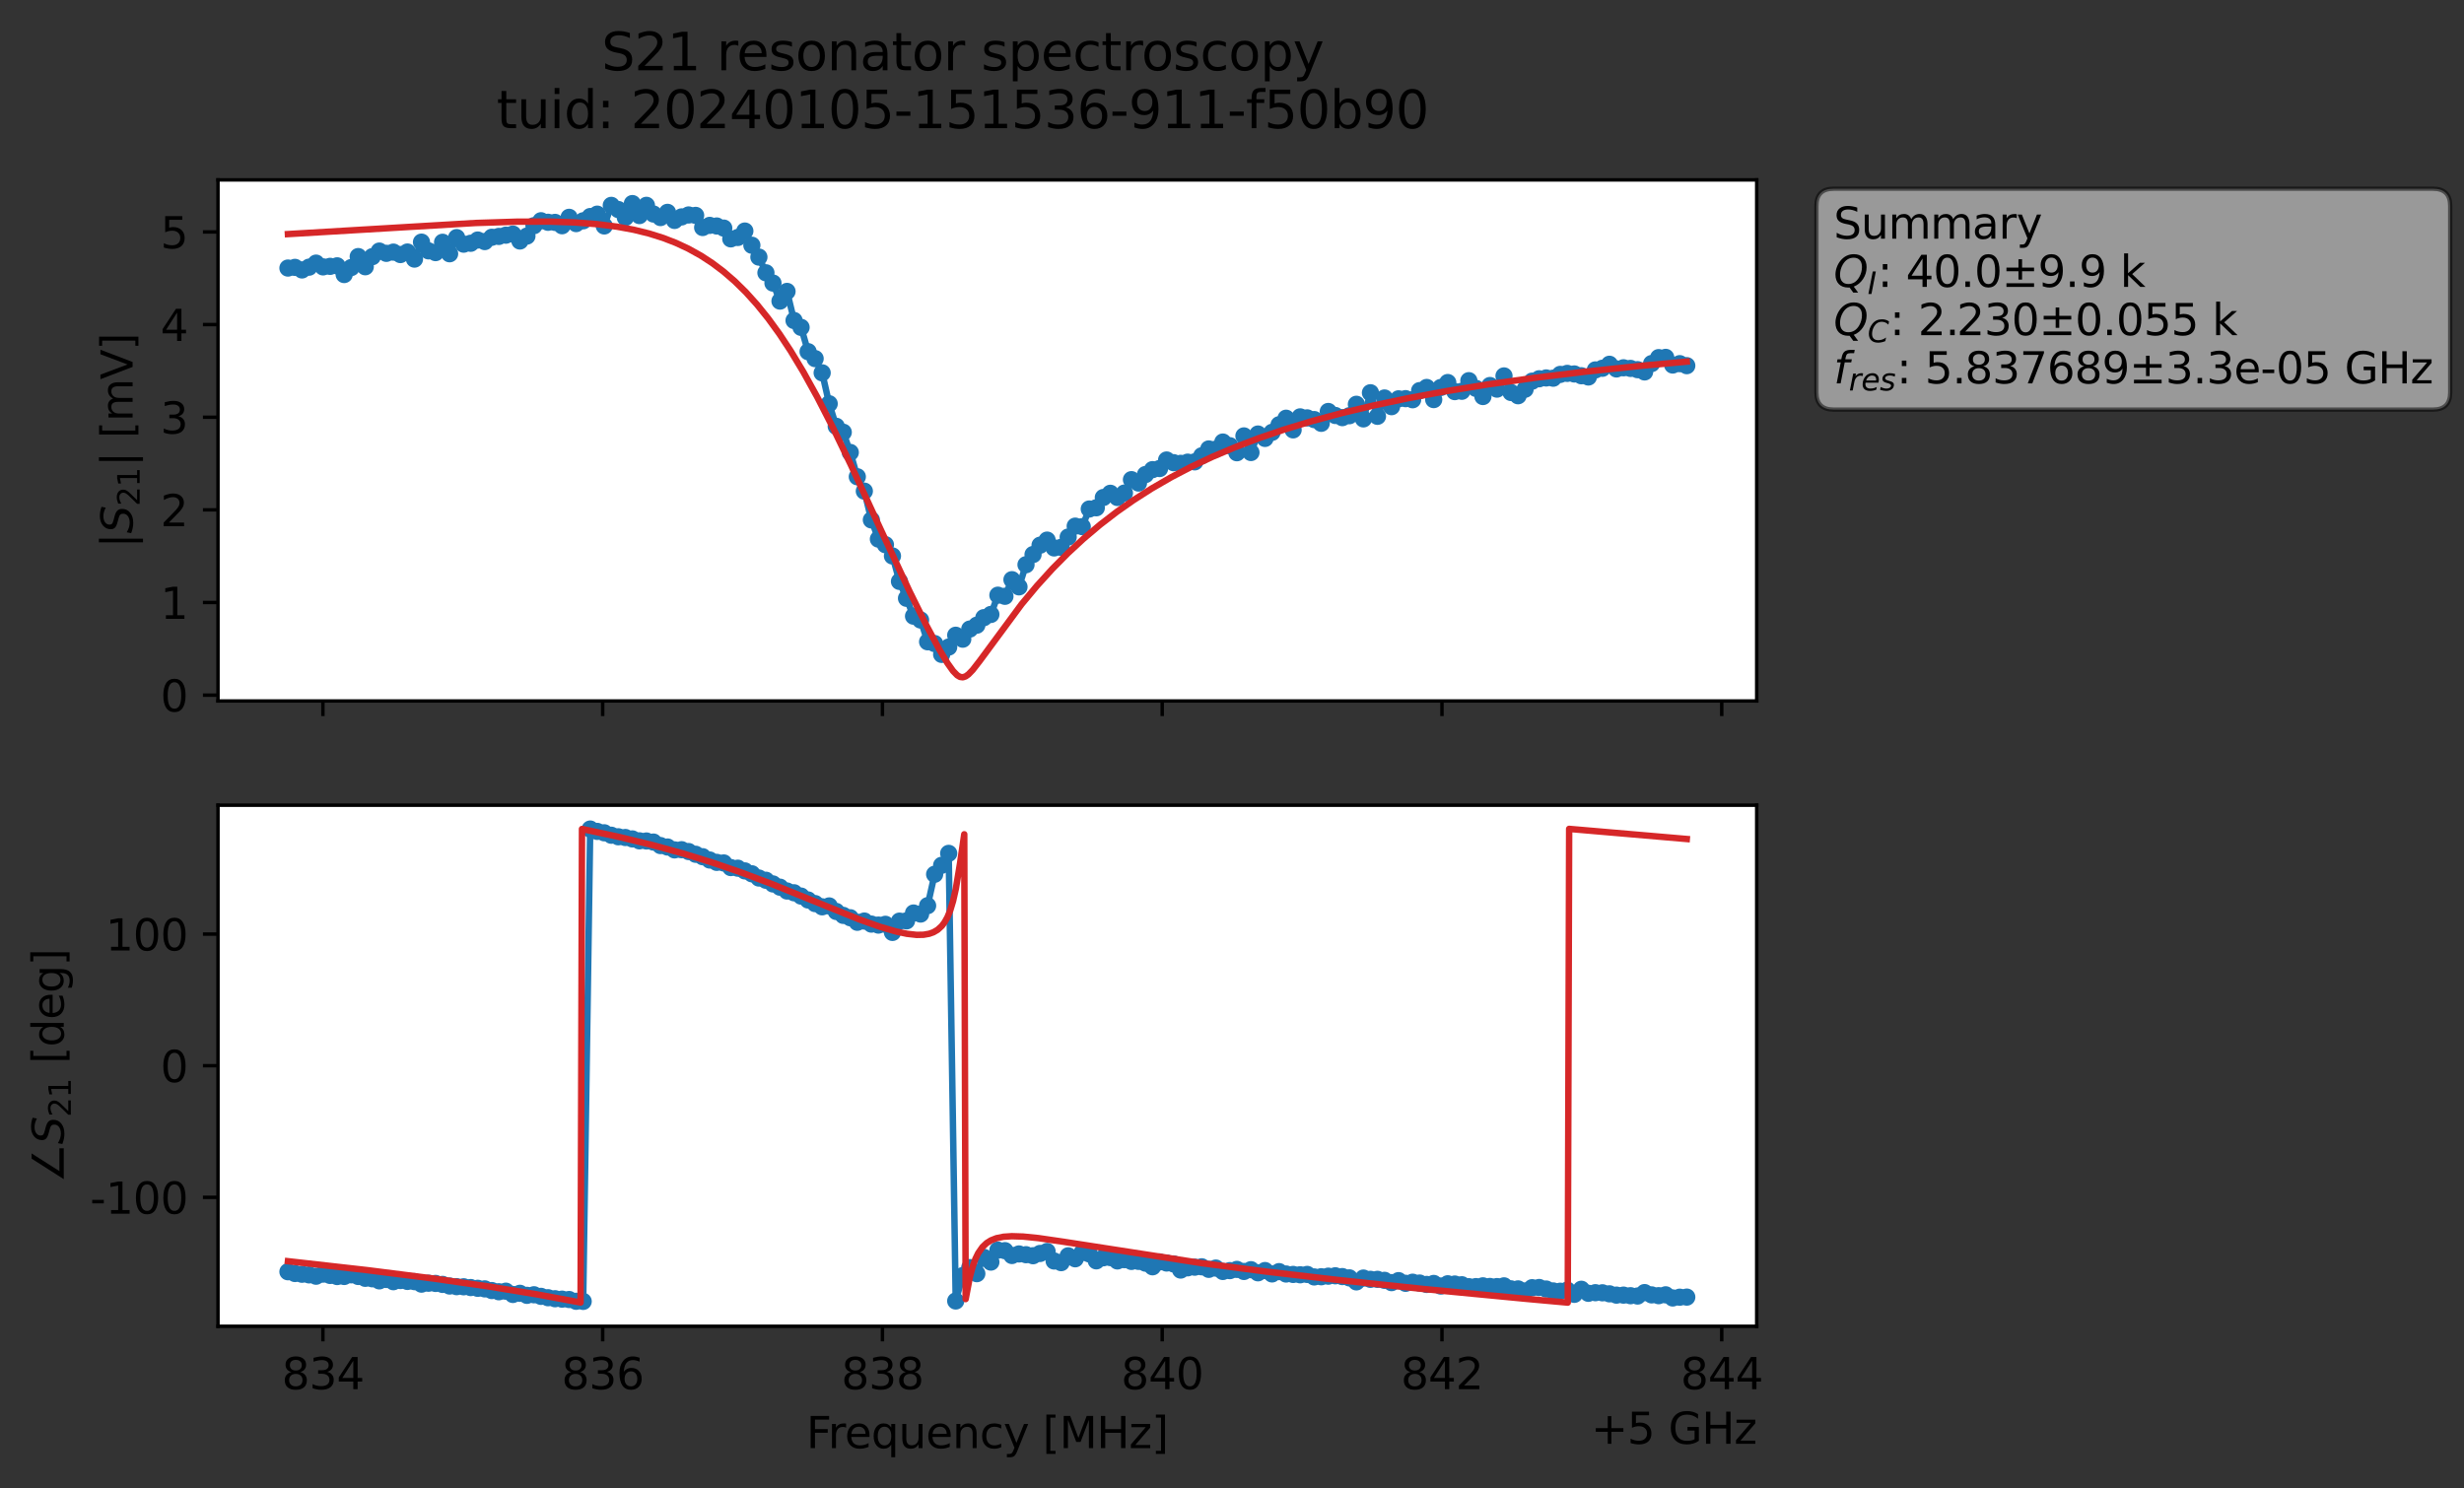 <?xml version="1.0" encoding="utf-8" standalone="no"?>
<!DOCTYPE svg PUBLIC "-//W3C//DTD SVG 1.1//EN"
  "http://www.w3.org/Graphics/SVG/1.1/DTD/svg11.dtd">
<svg xmlns:xlink="http://www.w3.org/1999/xlink" width="571.871pt" height="345.428pt" viewBox="0 0 571.871 345.428" xmlns="http://www.w3.org/2000/svg" version="1.1">
 <rect x="0" y="0" width="571.871" height="345.428" fill="#333333" stroke="none"/>
 <defs>
  <style type="text/css">*{stroke-linejoin: round; stroke-linecap: butt}</style>
 </defs>
 <g id="figure_1">
  <g id="patch_1">
   <path d="M 0 345.428 
L 571.871 345.428 
L 571.871 -0 
L 0 -0 
L 0 345.428 
z
" style="fill: none; opacity: 0"/>
  </g>
  <g id="axes_1">
   <g id="patch_2">
    <path d="M 50.595 162.72 
L 407.715 162.72 
L 407.715 41.76 
L 50.595 41.76 
z
" style="fill: #ffffff"/>
   </g>
   <g id="matplotlib.axis_1">
    <g id="xtick_1">
     <g id="line2d_1">
      <defs>
       <path id="m30bfc19eaa" d="M 0 0 
L 0 3.5 
" style="stroke: #000000; stroke-width: 0.8"/>
      </defs>
      <g>
       <use xlink:href="#m30bfc19eaa" x="74.944" y="162.72" style="stroke: #000000; stroke-width: 0.8"/>
      </g>
     </g>
    </g>
    <g id="xtick_2">
     <g id="line2d_2">
      <g>
       <use xlink:href="#m30bfc19eaa" x="139.875" y="162.72" style="stroke: #000000; stroke-width: 0.8"/>
      </g>
     </g>
    </g>
    <g id="xtick_3">
     <g id="line2d_3">
      <g>
       <use xlink:href="#m30bfc19eaa" x="204.806" y="162.72" style="stroke: #000000; stroke-width: 0.8"/>
      </g>
     </g>
    </g>
    <g id="xtick_4">
     <g id="line2d_4">
      <g>
       <use xlink:href="#m30bfc19eaa" x="269.737" y="162.72" style="stroke: #000000; stroke-width: 0.8"/>
      </g>
     </g>
    </g>
    <g id="xtick_5">
     <g id="line2d_5">
      <g>
       <use xlink:href="#m30bfc19eaa" x="334.668" y="162.72" style="stroke: #000000; stroke-width: 0.8"/>
      </g>
     </g>
    </g>
    <g id="xtick_6">
     <g id="line2d_6">
      <g>
       <use xlink:href="#m30bfc19eaa" x="399.599" y="162.72" style="stroke: #000000; stroke-width: 0.8"/>
      </g>
     </g>
    </g>
   </g>
   <g id="matplotlib.axis_2">
    <g id="ytick_1">
     <g id="line2d_7">
      <defs>
       <path id="m7823d484fb" d="M 0 0 
L -3.5 0 
" style="stroke: #000000; stroke-width: 0.8"/>
      </defs>
      <g>
       <use xlink:href="#m7823d484fb" x="50.595" y="161.363" style="stroke: #000000; stroke-width: 0.8"/>
      </g>
     </g>
     <g id="text_1">
      <!-- 0 -->
      <g transform="translate(37.233 165.163) scale(0.1 -0.1)">
       <defs>
        <path id="DejaVuSans-30" d="M 2034 4250 
Q 1547 4250 1301 3770 
Q 1056 3291 1056 2328 
Q 1056 1369 1301 889 
Q 1547 409 2034 409 
Q 2525 409 2770 889 
Q 3016 1369 3016 2328 
Q 3016 3291 2770 3770 
Q 2525 4250 2034 4250 
z
M 2034 4750 
Q 2819 4750 3233 4129 
Q 3647 3509 3647 2328 
Q 3647 1150 3233 529 
Q 2819 -91 2034 -91 
Q 1250 -91 836 529 
Q 422 1150 422 2328 
Q 422 3509 836 4129 
Q 1250 4750 2034 4750 
z
" transform="scale(0.016)"/>
       </defs>
       <use xlink:href="#DejaVuSans-30"/>
      </g>
     </g>
    </g>
    <g id="ytick_2">
     <g id="line2d_8">
      <g>
       <use xlink:href="#m7823d484fb" x="50.595" y="139.859" style="stroke: #000000; stroke-width: 0.8"/>
      </g>
     </g>
     <g id="text_2">
      <!-- 1 -->
      <g transform="translate(37.233 143.658) scale(0.1 -0.1)">
       <defs>
        <path id="DejaVuSans-31" d="M 794 531 
L 1825 531 
L 1825 4091 
L 703 3866 
L 703 4441 
L 1819 4666 
L 2450 4666 
L 2450 531 
L 3481 531 
L 3481 0 
L 794 0 
L 794 531 
z
" transform="scale(0.016)"/>
       </defs>
       <use xlink:href="#DejaVuSans-31"/>
      </g>
     </g>
    </g>
    <g id="ytick_3">
     <g id="line2d_9">
      <g>
       <use xlink:href="#m7823d484fb" x="50.595" y="118.354" style="stroke: #000000; stroke-width: 0.8"/>
      </g>
     </g>
     <g id="text_3">
      <!-- 2 -->
      <g transform="translate(37.233 122.154) scale(0.1 -0.1)">
       <defs>
        <path id="DejaVuSans-32" d="M 1228 531 
L 3431 531 
L 3431 0 
L 469 0 
L 469 531 
Q 828 903 1448 1529 
Q 2069 2156 2228 2338 
Q 2531 2678 2651 2914 
Q 2772 3150 2772 3378 
Q 2772 3750 2511 3984 
Q 2250 4219 1831 4219 
Q 1534 4219 1204 4116 
Q 875 4013 500 3803 
L 500 4441 
Q 881 4594 1212 4672 
Q 1544 4750 1819 4750 
Q 2544 4750 2975 4387 
Q 3406 4025 3406 3419 
Q 3406 3131 3298 2873 
Q 3191 2616 2906 2266 
Q 2828 2175 2409 1742 
Q 1991 1309 1228 531 
z
" transform="scale(0.016)"/>
       </defs>
       <use xlink:href="#DejaVuSans-32"/>
      </g>
     </g>
    </g>
    <g id="ytick_4">
     <g id="line2d_10">
      <g>
       <use xlink:href="#m7823d484fb" x="50.595" y="96.85" style="stroke: #000000; stroke-width: 0.8"/>
      </g>
     </g>
     <g id="text_4">
      <!-- 3 -->
      <g transform="translate(37.233 100.649) scale(0.1 -0.1)">
       <defs>
        <path id="DejaVuSans-33" d="M 2597 2516 
Q 3050 2419 3304 2112 
Q 3559 1806 3559 1356 
Q 3559 666 3084 287 
Q 2609 -91 1734 -91 
Q 1441 -91 1130 -33 
Q 819 25 488 141 
L 488 750 
Q 750 597 1062 519 
Q 1375 441 1716 441 
Q 2309 441 2620 675 
Q 2931 909 2931 1356 
Q 2931 1769 2642 2001 
Q 2353 2234 1838 2234 
L 1294 2234 
L 1294 2753 
L 1863 2753 
Q 2328 2753 2575 2939 
Q 2822 3125 2822 3475 
Q 2822 3834 2567 4026 
Q 2313 4219 1838 4219 
Q 1578 4219 1281 4162 
Q 984 4106 628 3988 
L 628 4550 
Q 988 4650 1302 4700 
Q 1616 4750 1894 4750 
Q 2613 4750 3031 4423 
Q 3450 4097 3450 3541 
Q 3450 3153 3228 2886 
Q 3006 2619 2597 2516 
z
" transform="scale(0.016)"/>
       </defs>
       <use xlink:href="#DejaVuSans-33"/>
      </g>
     </g>
    </g>
    <g id="ytick_5">
     <g id="line2d_11">
      <g>
       <use xlink:href="#m7823d484fb" x="50.595" y="75.346" style="stroke: #000000; stroke-width: 0.8"/>
      </g>
     </g>
     <g id="text_5">
      <!-- 4 -->
      <g transform="translate(37.233 79.145) scale(0.1 -0.1)">
       <defs>
        <path id="DejaVuSans-34" d="M 2419 4116 
L 825 1625 
L 2419 1625 
L 2419 4116 
z
M 2253 4666 
L 3047 4666 
L 3047 1625 
L 3713 1625 
L 3713 1100 
L 3047 1100 
L 3047 0 
L 2419 0 
L 2419 1100 
L 313 1100 
L 313 1709 
L 2253 4666 
z
" transform="scale(0.016)"/>
       </defs>
       <use xlink:href="#DejaVuSans-34"/>
      </g>
     </g>
    </g>
    <g id="ytick_6">
     <g id="line2d_12">
      <g>
       <use xlink:href="#m7823d484fb" x="50.595" y="53.841" style="stroke: #000000; stroke-width: 0.8"/>
      </g>
     </g>
     <g id="text_6">
      <!-- 5 -->
      <g transform="translate(37.233 57.64) scale(0.1 -0.1)">
       <defs>
        <path id="DejaVuSans-35" d="M 691 4666 
L 3169 4666 
L 3169 4134 
L 1269 4134 
L 1269 2991 
Q 1406 3038 1543 3061 
Q 1681 3084 1819 3084 
Q 2600 3084 3056 2656 
Q 3513 2228 3513 1497 
Q 3513 744 3044 326 
Q 2575 -91 1722 -91 
Q 1428 -91 1123 -41 
Q 819 9 494 109 
L 494 744 
Q 775 591 1075 516 
Q 1375 441 1709 441 
Q 2250 441 2565 725 
Q 2881 1009 2881 1497 
Q 2881 1984 2565 2268 
Q 2250 2553 1709 2553 
Q 1456 2553 1204 2497 
Q 953 2441 691 2322 
L 691 4666 
z
" transform="scale(0.016)"/>
       </defs>
       <use xlink:href="#DejaVuSans-35"/>
      </g>
     </g>
    </g>
    <g id="text_7">
     <!-- $|S_{21}|$ [mV] -->
     <g transform="translate(30.833 127.19) rotate(-90) scale(0.1 -0.1)">
      <defs>
       <path id="DejaVuSans-7c" d="M 1344 4891 
L 1344 -1509 
L 813 -1509 
L 813 4891 
L 1344 4891 
z
" transform="scale(0.016)"/>
       <path id="DejaVuSans-Oblique-53" d="M 3859 4513 
L 3738 3897 
Q 3422 4066 3111 4152 
Q 2800 4238 2509 4238 
Q 1944 4238 1609 3991 
Q 1275 3744 1275 3334 
Q 1275 3109 1398 2989 
Q 1522 2869 2034 2731 
L 2413 2638 
Q 3053 2472 3303 2217 
Q 3553 1963 3553 1503 
Q 3553 797 2998 353 
Q 2444 -91 1538 -91 
Q 1166 -91 791 -17 
Q 416 56 38 206 
L 166 856 
Q 513 641 861 531 
Q 1209 422 1556 422 
Q 2147 422 2503 684 
Q 2859 947 2859 1369 
Q 2859 1650 2717 1795 
Q 2575 1941 2106 2059 
L 1728 2156 
Q 1081 2325 845 2545 
Q 609 2766 609 3163 
Q 609 3859 1145 4304 
Q 1681 4750 2541 4750 
Q 2875 4750 3203 4690 
Q 3531 4631 3859 4513 
z
" transform="scale(0.016)"/>
       <path id="DejaVuSans-20" transform="scale(0.016)"/>
       <path id="DejaVuSans-5b" d="M 550 4863 
L 1875 4863 
L 1875 4416 
L 1125 4416 
L 1125 -397 
L 1875 -397 
L 1875 -844 
L 550 -844 
L 550 4863 
z
" transform="scale(0.016)"/>
       <path id="DejaVuSans-6d" d="M 3328 2828 
Q 3544 3216 3844 3400 
Q 4144 3584 4550 3584 
Q 5097 3584 5394 3201 
Q 5691 2819 5691 2113 
L 5691 0 
L 5113 0 
L 5113 2094 
Q 5113 2597 4934 2840 
Q 4756 3084 4391 3084 
Q 3944 3084 3684 2787 
Q 3425 2491 3425 1978 
L 3425 0 
L 2847 0 
L 2847 2094 
Q 2847 2600 2669 2842 
Q 2491 3084 2119 3084 
Q 1678 3084 1418 2786 
Q 1159 2488 1159 1978 
L 1159 0 
L 581 0 
L 581 3500 
L 1159 3500 
L 1159 2956 
Q 1356 3278 1631 3431 
Q 1906 3584 2284 3584 
Q 2666 3584 2933 3390 
Q 3200 3197 3328 2828 
z
" transform="scale(0.016)"/>
       <path id="DejaVuSans-56" d="M 1831 0 
L 50 4666 
L 709 4666 
L 2188 738 
L 3669 4666 
L 4325 4666 
L 2547 0 
L 1831 0 
z
" transform="scale(0.016)"/>
       <path id="DejaVuSans-5d" d="M 1947 4863 
L 1947 -844 
L 622 -844 
L 622 -397 
L 1369 -397 
L 1369 4416 
L 622 4416 
L 622 4863 
L 1947 4863 
z
" transform="scale(0.016)"/>
      </defs>
      <use xlink:href="#DejaVuSans-7c" transform="translate(0 0.578)"/>
      <use xlink:href="#DejaVuSans-Oblique-53" transform="translate(33.691 0.578)"/>
      <use xlink:href="#DejaVuSans-32" transform="translate(97.168 -15.828) scale(0.7)"/>
      <use xlink:href="#DejaVuSans-31" transform="translate(141.704 -15.828) scale(0.7)"/>
      <use xlink:href="#DejaVuSans-7c" transform="translate(188.975 0.578)"/>
      <use xlink:href="#DejaVuSans-20" transform="translate(222.666 0.578)"/>
      <use xlink:href="#DejaVuSans-5b" transform="translate(254.453 0.578)"/>
      <use xlink:href="#DejaVuSans-6d" transform="translate(293.467 0.578)"/>
      <use xlink:href="#DejaVuSans-56" transform="translate(390.879 0.578)"/>
      <use xlink:href="#DejaVuSans-5d" transform="translate(459.287 0.578)"/>
     </g>
    </g>
   </g>
   <g id="line2d_13">
    <path d="M 66.828 62.224 
L 68.459 62.066 
L 70.091 62.663 
L 71.722 62.019 
L 73.354 61.081 
L 74.985 61.951 
L 78.248 61.71 
L 79.879 63.729 
L 81.511 62.108 
L 83.142 59.559 
L 84.774 61.92 
L 86.405 59.585 
L 88.037 58.283 
L 89.668 58.807 
L 91.299 58.525 
L 92.931 59.089 
L 94.562 58.503 
L 96.194 60.14 
L 97.825 56.208 
L 99.457 58.231 
L 101.088 58.636 
L 102.719 56.241 
L 104.351 58.904 
L 105.982 55.161 
L 107.614 56.677 
L 109.245 56.47 
L 110.877 55.719 
L 112.508 56.076 
L 114.14 55.078 
L 117.402 54.592 
L 119.034 54.342 
L 120.665 55.943 
L 122.297 54.798 
L 123.928 52.387 
L 125.56 51.245 
L 127.191 51.599 
L 128.822 51.626 
L 130.454 52.401 
L 132.085 50.451 
L 133.717 51.903 
L 135.348 51.258 
L 136.98 50.267 
L 138.611 49.714 
L 140.242 52.45 
L 141.874 47.676 
L 143.505 48.643 
L 145.137 50.489 
L 146.768 47.258 
L 148.4 50.04 
L 150.031 47.665 
L 151.662 49.68 
L 153.294 50.499 
L 154.925 49.298 
L 156.557 51.168 
L 158.188 50.354 
L 159.82 49.901 
L 161.451 50.001 
L 163.082 52.812 
L 164.714 52.319 
L 166.345 52.46 
L 167.977 52.95 
L 169.608 55.448 
L 171.24 55.127 
L 172.871 53.633 
L 174.502 56.928 
L 176.134 59.679 
L 177.765 63.327 
L 179.397 65.709 
L 181.028 69.893 
L 182.66 67.648 
L 184.291 74.398 
L 185.922 75.992 
L 187.554 81.634 
L 189.185 83.248 
L 190.817 86.549 
L 192.448 93.725 
L 194.08 98.956 
L 195.711 100.34 
L 197.342 105.024 
L 198.974 110.668 
L 200.605 114.01 
L 202.237 120.688 
L 203.868 125.137 
L 205.5 126.445 
L 207.131 129.058 
L 208.762 134.964 
L 212.025 143.031 
L 213.657 143.922 
L 215.288 148.977 
L 216.92 149.392 
L 218.551 151.906 
L 220.182 150.204 
L 221.814 147.461 
L 223.445 148.371 
L 225.077 146.025 
L 226.708 145.126 
L 228.34 143.384 
L 229.971 142.633 
L 231.602 138.162 
L 233.234 138.418 
L 234.865 134.564 
L 236.497 136.226 
L 238.128 131.086 
L 239.76 128.723 
L 241.391 126.558 
L 243.022 125.376 
L 244.654 127.19 
L 246.285 127.057 
L 249.548 122.134 
L 251.18 122.253 
L 252.811 118.157 
L 254.442 117.87 
L 256.074 115.488 
L 257.705 114.509 
L 259.337 115.479 
L 260.968 114.454 
L 262.6 111.343 
L 264.231 112.127 
L 265.862 110.153 
L 267.494 109.016 
L 269.125 108.76 
L 270.757 106.781 
L 272.388 107.401 
L 274.02 107.56 
L 275.651 107.282 
L 277.282 107.211 
L 278.914 105.803 
L 280.545 104.213 
L 282.177 104.27 
L 283.808 102.614 
L 285.44 103.468 
L 287.071 105.092 
L 288.703 101.189 
L 290.334 105.042 
L 291.965 100.752 
L 293.597 101.769 
L 295.228 100.359 
L 296.86 98.599 
L 298.491 97.085 
L 300.123 99.785 
L 301.754 96.769 
L 303.385 97.004 
L 305.017 97.397 
L 306.648 98.263 
L 308.28 95.519 
L 309.911 96.444 
L 311.543 96.944 
L 313.174 96.499 
L 314.805 93.847 
L 316.437 97.236 
L 318.068 91.172 
L 319.7 96.637 
L 321.331 92.386 
L 322.963 94.398 
L 324.594 92.58 
L 326.225 92.537 
L 327.857 92.792 
L 329.488 90.672 
L 331.12 89.943 
L 332.751 92.757 
L 334.383 89.948 
L 336.014 88.798 
L 337.645 90.905 
L 339.277 90.825 
L 340.908 88.367 
L 344.171 92.045 
L 345.803 89.493 
L 347.434 90.325 
L 349.065 87.264 
L 350.697 91.111 
L 352.328 91.862 
L 353.96 90.354 
L 355.591 88.48 
L 357.223 87.926 
L 358.854 87.734 
L 360.485 87.79 
L 362.117 86.911 
L 363.748 86.675 
L 365.38 86.809 
L 367.011 87.222 
L 368.643 87.512 
L 370.274 85.871 
L 371.905 85.485 
L 373.537 84.561 
L 375.168 85.642 
L 376.8 85.375 
L 378.431 85.518 
L 380.063 85.812 
L 381.694 86.336 
L 383.325 84.394 
L 384.957 83.015 
L 386.588 82.959 
L 388.22 84.733 
L 389.851 84.418 
L 391.483 84.882 
L 391.483 84.882 
" clip-path="url(#pe81f5a7b51)" style="fill: none; stroke: #1f77b4; stroke-width: 1.5; stroke-linecap: square"/>
    <defs>
     <path id="mefdc33827a" d="M 0 1.5 
C 0.398 1.5 0.779 1.342 1.061 1.061 
C 1.342 0.779 1.5 0.398 1.5 0 
C 1.5 -0.398 1.342 -0.779 1.061 -1.061 
C 0.779 -1.342 0.398 -1.5 0 -1.5 
C -0.398 -1.5 -0.779 -1.342 -1.061 -1.061 
C -1.342 -0.779 -1.5 -0.398 -1.5 0 
C -1.5 0.398 -1.342 0.779 -1.061 1.061 
C -0.779 1.342 -0.398 1.5 0 1.5 
z
" style="stroke: #1f77b4"/>
    </defs>
    <g clip-path="url(#pe81f5a7b51)">
     <use xlink:href="#mefdc33827a" x="66.828" y="62.224" style="fill: #1f77b4; stroke: #1f77b4"/>
     <use xlink:href="#mefdc33827a" x="68.459" y="62.066" style="fill: #1f77b4; stroke: #1f77b4"/>
     <use xlink:href="#mefdc33827a" x="70.091" y="62.663" style="fill: #1f77b4; stroke: #1f77b4"/>
     <use xlink:href="#mefdc33827a" x="71.722" y="62.019" style="fill: #1f77b4; stroke: #1f77b4"/>
     <use xlink:href="#mefdc33827a" x="73.354" y="61.081" style="fill: #1f77b4; stroke: #1f77b4"/>
     <use xlink:href="#mefdc33827a" x="74.985" y="61.951" style="fill: #1f77b4; stroke: #1f77b4"/>
     <use xlink:href="#mefdc33827a" x="76.617" y="61.83" style="fill: #1f77b4; stroke: #1f77b4"/>
     <use xlink:href="#mefdc33827a" x="78.248" y="61.71" style="fill: #1f77b4; stroke: #1f77b4"/>
     <use xlink:href="#mefdc33827a" x="79.879" y="63.729" style="fill: #1f77b4; stroke: #1f77b4"/>
     <use xlink:href="#mefdc33827a" x="81.511" y="62.108" style="fill: #1f77b4; stroke: #1f77b4"/>
     <use xlink:href="#mefdc33827a" x="83.142" y="59.559" style="fill: #1f77b4; stroke: #1f77b4"/>
     <use xlink:href="#mefdc33827a" x="84.774" y="61.92" style="fill: #1f77b4; stroke: #1f77b4"/>
     <use xlink:href="#mefdc33827a" x="86.405" y="59.585" style="fill: #1f77b4; stroke: #1f77b4"/>
     <use xlink:href="#mefdc33827a" x="88.037" y="58.283" style="fill: #1f77b4; stroke: #1f77b4"/>
     <use xlink:href="#mefdc33827a" x="89.668" y="58.807" style="fill: #1f77b4; stroke: #1f77b4"/>
     <use xlink:href="#mefdc33827a" x="91.299" y="58.525" style="fill: #1f77b4; stroke: #1f77b4"/>
     <use xlink:href="#mefdc33827a" x="92.931" y="59.089" style="fill: #1f77b4; stroke: #1f77b4"/>
     <use xlink:href="#mefdc33827a" x="94.562" y="58.503" style="fill: #1f77b4; stroke: #1f77b4"/>
     <use xlink:href="#mefdc33827a" x="96.194" y="60.14" style="fill: #1f77b4; stroke: #1f77b4"/>
     <use xlink:href="#mefdc33827a" x="97.825" y="56.208" style="fill: #1f77b4; stroke: #1f77b4"/>
     <use xlink:href="#mefdc33827a" x="99.457" y="58.231" style="fill: #1f77b4; stroke: #1f77b4"/>
     <use xlink:href="#mefdc33827a" x="101.088" y="58.636" style="fill: #1f77b4; stroke: #1f77b4"/>
     <use xlink:href="#mefdc33827a" x="102.719" y="56.241" style="fill: #1f77b4; stroke: #1f77b4"/>
     <use xlink:href="#mefdc33827a" x="104.351" y="58.904" style="fill: #1f77b4; stroke: #1f77b4"/>
     <use xlink:href="#mefdc33827a" x="105.982" y="55.161" style="fill: #1f77b4; stroke: #1f77b4"/>
     <use xlink:href="#mefdc33827a" x="107.614" y="56.677" style="fill: #1f77b4; stroke: #1f77b4"/>
     <use xlink:href="#mefdc33827a" x="109.245" y="56.47" style="fill: #1f77b4; stroke: #1f77b4"/>
     <use xlink:href="#mefdc33827a" x="110.877" y="55.719" style="fill: #1f77b4; stroke: #1f77b4"/>
     <use xlink:href="#mefdc33827a" x="112.508" y="56.076" style="fill: #1f77b4; stroke: #1f77b4"/>
     <use xlink:href="#mefdc33827a" x="114.14" y="55.078" style="fill: #1f77b4; stroke: #1f77b4"/>
     <use xlink:href="#mefdc33827a" x="115.771" y="54.883" style="fill: #1f77b4; stroke: #1f77b4"/>
     <use xlink:href="#mefdc33827a" x="117.402" y="54.592" style="fill: #1f77b4; stroke: #1f77b4"/>
     <use xlink:href="#mefdc33827a" x="119.034" y="54.342" style="fill: #1f77b4; stroke: #1f77b4"/>
     <use xlink:href="#mefdc33827a" x="120.665" y="55.943" style="fill: #1f77b4; stroke: #1f77b4"/>
     <use xlink:href="#mefdc33827a" x="122.297" y="54.798" style="fill: #1f77b4; stroke: #1f77b4"/>
     <use xlink:href="#mefdc33827a" x="123.928" y="52.387" style="fill: #1f77b4; stroke: #1f77b4"/>
     <use xlink:href="#mefdc33827a" x="125.56" y="51.245" style="fill: #1f77b4; stroke: #1f77b4"/>
     <use xlink:href="#mefdc33827a" x="127.191" y="51.599" style="fill: #1f77b4; stroke: #1f77b4"/>
     <use xlink:href="#mefdc33827a" x="128.822" y="51.626" style="fill: #1f77b4; stroke: #1f77b4"/>
     <use xlink:href="#mefdc33827a" x="130.454" y="52.401" style="fill: #1f77b4; stroke: #1f77b4"/>
     <use xlink:href="#mefdc33827a" x="132.085" y="50.451" style="fill: #1f77b4; stroke: #1f77b4"/>
     <use xlink:href="#mefdc33827a" x="133.717" y="51.903" style="fill: #1f77b4; stroke: #1f77b4"/>
     <use xlink:href="#mefdc33827a" x="135.348" y="51.258" style="fill: #1f77b4; stroke: #1f77b4"/>
     <use xlink:href="#mefdc33827a" x="136.98" y="50.267" style="fill: #1f77b4; stroke: #1f77b4"/>
     <use xlink:href="#mefdc33827a" x="138.611" y="49.714" style="fill: #1f77b4; stroke: #1f77b4"/>
     <use xlink:href="#mefdc33827a" x="140.242" y="52.45" style="fill: #1f77b4; stroke: #1f77b4"/>
     <use xlink:href="#mefdc33827a" x="141.874" y="47.676" style="fill: #1f77b4; stroke: #1f77b4"/>
     <use xlink:href="#mefdc33827a" x="143.505" y="48.643" style="fill: #1f77b4; stroke: #1f77b4"/>
     <use xlink:href="#mefdc33827a" x="145.137" y="50.489" style="fill: #1f77b4; stroke: #1f77b4"/>
     <use xlink:href="#mefdc33827a" x="146.768" y="47.258" style="fill: #1f77b4; stroke: #1f77b4"/>
     <use xlink:href="#mefdc33827a" x="148.4" y="50.04" style="fill: #1f77b4; stroke: #1f77b4"/>
     <use xlink:href="#mefdc33827a" x="150.031" y="47.665" style="fill: #1f77b4; stroke: #1f77b4"/>
     <use xlink:href="#mefdc33827a" x="151.662" y="49.68" style="fill: #1f77b4; stroke: #1f77b4"/>
     <use xlink:href="#mefdc33827a" x="153.294" y="50.499" style="fill: #1f77b4; stroke: #1f77b4"/>
     <use xlink:href="#mefdc33827a" x="154.925" y="49.298" style="fill: #1f77b4; stroke: #1f77b4"/>
     <use xlink:href="#mefdc33827a" x="156.557" y="51.168" style="fill: #1f77b4; stroke: #1f77b4"/>
     <use xlink:href="#mefdc33827a" x="158.188" y="50.354" style="fill: #1f77b4; stroke: #1f77b4"/>
     <use xlink:href="#mefdc33827a" x="159.82" y="49.901" style="fill: #1f77b4; stroke: #1f77b4"/>
     <use xlink:href="#mefdc33827a" x="161.451" y="50.001" style="fill: #1f77b4; stroke: #1f77b4"/>
     <use xlink:href="#mefdc33827a" x="163.082" y="52.812" style="fill: #1f77b4; stroke: #1f77b4"/>
     <use xlink:href="#mefdc33827a" x="164.714" y="52.319" style="fill: #1f77b4; stroke: #1f77b4"/>
     <use xlink:href="#mefdc33827a" x="166.345" y="52.46" style="fill: #1f77b4; stroke: #1f77b4"/>
     <use xlink:href="#mefdc33827a" x="167.977" y="52.95" style="fill: #1f77b4; stroke: #1f77b4"/>
     <use xlink:href="#mefdc33827a" x="169.608" y="55.448" style="fill: #1f77b4; stroke: #1f77b4"/>
     <use xlink:href="#mefdc33827a" x="171.24" y="55.127" style="fill: #1f77b4; stroke: #1f77b4"/>
     <use xlink:href="#mefdc33827a" x="172.871" y="53.633" style="fill: #1f77b4; stroke: #1f77b4"/>
     <use xlink:href="#mefdc33827a" x="174.502" y="56.928" style="fill: #1f77b4; stroke: #1f77b4"/>
     <use xlink:href="#mefdc33827a" x="176.134" y="59.679" style="fill: #1f77b4; stroke: #1f77b4"/>
     <use xlink:href="#mefdc33827a" x="177.765" y="63.327" style="fill: #1f77b4; stroke: #1f77b4"/>
     <use xlink:href="#mefdc33827a" x="179.397" y="65.709" style="fill: #1f77b4; stroke: #1f77b4"/>
     <use xlink:href="#mefdc33827a" x="181.028" y="69.893" style="fill: #1f77b4; stroke: #1f77b4"/>
     <use xlink:href="#mefdc33827a" x="182.66" y="67.648" style="fill: #1f77b4; stroke: #1f77b4"/>
     <use xlink:href="#mefdc33827a" x="184.291" y="74.398" style="fill: #1f77b4; stroke: #1f77b4"/>
     <use xlink:href="#mefdc33827a" x="185.922" y="75.992" style="fill: #1f77b4; stroke: #1f77b4"/>
     <use xlink:href="#mefdc33827a" x="187.554" y="81.634" style="fill: #1f77b4; stroke: #1f77b4"/>
     <use xlink:href="#mefdc33827a" x="189.185" y="83.248" style="fill: #1f77b4; stroke: #1f77b4"/>
     <use xlink:href="#mefdc33827a" x="190.817" y="86.549" style="fill: #1f77b4; stroke: #1f77b4"/>
     <use xlink:href="#mefdc33827a" x="192.448" y="93.725" style="fill: #1f77b4; stroke: #1f77b4"/>
     <use xlink:href="#mefdc33827a" x="194.08" y="98.956" style="fill: #1f77b4; stroke: #1f77b4"/>
     <use xlink:href="#mefdc33827a" x="195.711" y="100.34" style="fill: #1f77b4; stroke: #1f77b4"/>
     <use xlink:href="#mefdc33827a" x="197.342" y="105.024" style="fill: #1f77b4; stroke: #1f77b4"/>
     <use xlink:href="#mefdc33827a" x="198.974" y="110.668" style="fill: #1f77b4; stroke: #1f77b4"/>
     <use xlink:href="#mefdc33827a" x="200.605" y="114.01" style="fill: #1f77b4; stroke: #1f77b4"/>
     <use xlink:href="#mefdc33827a" x="202.237" y="120.688" style="fill: #1f77b4; stroke: #1f77b4"/>
     <use xlink:href="#mefdc33827a" x="203.868" y="125.137" style="fill: #1f77b4; stroke: #1f77b4"/>
     <use xlink:href="#mefdc33827a" x="205.5" y="126.445" style="fill: #1f77b4; stroke: #1f77b4"/>
     <use xlink:href="#mefdc33827a" x="207.131" y="129.058" style="fill: #1f77b4; stroke: #1f77b4"/>
     <use xlink:href="#mefdc33827a" x="208.762" y="134.964" style="fill: #1f77b4; stroke: #1f77b4"/>
     <use xlink:href="#mefdc33827a" x="210.394" y="138.883" style="fill: #1f77b4; stroke: #1f77b4"/>
     <use xlink:href="#mefdc33827a" x="212.025" y="143.031" style="fill: #1f77b4; stroke: #1f77b4"/>
     <use xlink:href="#mefdc33827a" x="213.657" y="143.922" style="fill: #1f77b4; stroke: #1f77b4"/>
     <use xlink:href="#mefdc33827a" x="215.288" y="148.977" style="fill: #1f77b4; stroke: #1f77b4"/>
     <use xlink:href="#mefdc33827a" x="216.92" y="149.392" style="fill: #1f77b4; stroke: #1f77b4"/>
     <use xlink:href="#mefdc33827a" x="218.551" y="151.906" style="fill: #1f77b4; stroke: #1f77b4"/>
     <use xlink:href="#mefdc33827a" x="220.182" y="150.204" style="fill: #1f77b4; stroke: #1f77b4"/>
     <use xlink:href="#mefdc33827a" x="221.814" y="147.461" style="fill: #1f77b4; stroke: #1f77b4"/>
     <use xlink:href="#mefdc33827a" x="223.445" y="148.371" style="fill: #1f77b4; stroke: #1f77b4"/>
     <use xlink:href="#mefdc33827a" x="225.077" y="146.025" style="fill: #1f77b4; stroke: #1f77b4"/>
     <use xlink:href="#mefdc33827a" x="226.708" y="145.126" style="fill: #1f77b4; stroke: #1f77b4"/>
     <use xlink:href="#mefdc33827a" x="228.34" y="143.384" style="fill: #1f77b4; stroke: #1f77b4"/>
     <use xlink:href="#mefdc33827a" x="229.971" y="142.633" style="fill: #1f77b4; stroke: #1f77b4"/>
     <use xlink:href="#mefdc33827a" x="231.602" y="138.162" style="fill: #1f77b4; stroke: #1f77b4"/>
     <use xlink:href="#mefdc33827a" x="233.234" y="138.418" style="fill: #1f77b4; stroke: #1f77b4"/>
     <use xlink:href="#mefdc33827a" x="234.865" y="134.564" style="fill: #1f77b4; stroke: #1f77b4"/>
     <use xlink:href="#mefdc33827a" x="236.497" y="136.226" style="fill: #1f77b4; stroke: #1f77b4"/>
     <use xlink:href="#mefdc33827a" x="238.128" y="131.086" style="fill: #1f77b4; stroke: #1f77b4"/>
     <use xlink:href="#mefdc33827a" x="239.76" y="128.723" style="fill: #1f77b4; stroke: #1f77b4"/>
     <use xlink:href="#mefdc33827a" x="241.391" y="126.558" style="fill: #1f77b4; stroke: #1f77b4"/>
     <use xlink:href="#mefdc33827a" x="243.022" y="125.376" style="fill: #1f77b4; stroke: #1f77b4"/>
     <use xlink:href="#mefdc33827a" x="244.654" y="127.19" style="fill: #1f77b4; stroke: #1f77b4"/>
     <use xlink:href="#mefdc33827a" x="246.285" y="127.057" style="fill: #1f77b4; stroke: #1f77b4"/>
     <use xlink:href="#mefdc33827a" x="247.917" y="124.666" style="fill: #1f77b4; stroke: #1f77b4"/>
     <use xlink:href="#mefdc33827a" x="249.548" y="122.134" style="fill: #1f77b4; stroke: #1f77b4"/>
     <use xlink:href="#mefdc33827a" x="251.18" y="122.253" style="fill: #1f77b4; stroke: #1f77b4"/>
     <use xlink:href="#mefdc33827a" x="252.811" y="118.157" style="fill: #1f77b4; stroke: #1f77b4"/>
     <use xlink:href="#mefdc33827a" x="254.442" y="117.87" style="fill: #1f77b4; stroke: #1f77b4"/>
     <use xlink:href="#mefdc33827a" x="256.074" y="115.488" style="fill: #1f77b4; stroke: #1f77b4"/>
     <use xlink:href="#mefdc33827a" x="257.705" y="114.509" style="fill: #1f77b4; stroke: #1f77b4"/>
     <use xlink:href="#mefdc33827a" x="259.337" y="115.479" style="fill: #1f77b4; stroke: #1f77b4"/>
     <use xlink:href="#mefdc33827a" x="260.968" y="114.454" style="fill: #1f77b4; stroke: #1f77b4"/>
     <use xlink:href="#mefdc33827a" x="262.6" y="111.343" style="fill: #1f77b4; stroke: #1f77b4"/>
     <use xlink:href="#mefdc33827a" x="264.231" y="112.127" style="fill: #1f77b4; stroke: #1f77b4"/>
     <use xlink:href="#mefdc33827a" x="265.862" y="110.153" style="fill: #1f77b4; stroke: #1f77b4"/>
     <use xlink:href="#mefdc33827a" x="267.494" y="109.016" style="fill: #1f77b4; stroke: #1f77b4"/>
     <use xlink:href="#mefdc33827a" x="269.125" y="108.76" style="fill: #1f77b4; stroke: #1f77b4"/>
     <use xlink:href="#mefdc33827a" x="270.757" y="106.781" style="fill: #1f77b4; stroke: #1f77b4"/>
     <use xlink:href="#mefdc33827a" x="272.388" y="107.401" style="fill: #1f77b4; stroke: #1f77b4"/>
     <use xlink:href="#mefdc33827a" x="274.02" y="107.56" style="fill: #1f77b4; stroke: #1f77b4"/>
     <use xlink:href="#mefdc33827a" x="275.651" y="107.282" style="fill: #1f77b4; stroke: #1f77b4"/>
     <use xlink:href="#mefdc33827a" x="277.282" y="107.211" style="fill: #1f77b4; stroke: #1f77b4"/>
     <use xlink:href="#mefdc33827a" x="278.914" y="105.803" style="fill: #1f77b4; stroke: #1f77b4"/>
     <use xlink:href="#mefdc33827a" x="280.545" y="104.213" style="fill: #1f77b4; stroke: #1f77b4"/>
     <use xlink:href="#mefdc33827a" x="282.177" y="104.27" style="fill: #1f77b4; stroke: #1f77b4"/>
     <use xlink:href="#mefdc33827a" x="283.808" y="102.614" style="fill: #1f77b4; stroke: #1f77b4"/>
     <use xlink:href="#mefdc33827a" x="285.44" y="103.468" style="fill: #1f77b4; stroke: #1f77b4"/>
     <use xlink:href="#mefdc33827a" x="287.071" y="105.092" style="fill: #1f77b4; stroke: #1f77b4"/>
     <use xlink:href="#mefdc33827a" x="288.703" y="101.189" style="fill: #1f77b4; stroke: #1f77b4"/>
     <use xlink:href="#mefdc33827a" x="290.334" y="105.042" style="fill: #1f77b4; stroke: #1f77b4"/>
     <use xlink:href="#mefdc33827a" x="291.965" y="100.752" style="fill: #1f77b4; stroke: #1f77b4"/>
     <use xlink:href="#mefdc33827a" x="293.597" y="101.769" style="fill: #1f77b4; stroke: #1f77b4"/>
     <use xlink:href="#mefdc33827a" x="295.228" y="100.359" style="fill: #1f77b4; stroke: #1f77b4"/>
     <use xlink:href="#mefdc33827a" x="296.86" y="98.599" style="fill: #1f77b4; stroke: #1f77b4"/>
     <use xlink:href="#mefdc33827a" x="298.491" y="97.085" style="fill: #1f77b4; stroke: #1f77b4"/>
     <use xlink:href="#mefdc33827a" x="300.123" y="99.785" style="fill: #1f77b4; stroke: #1f77b4"/>
     <use xlink:href="#mefdc33827a" x="301.754" y="96.769" style="fill: #1f77b4; stroke: #1f77b4"/>
     <use xlink:href="#mefdc33827a" x="303.385" y="97.004" style="fill: #1f77b4; stroke: #1f77b4"/>
     <use xlink:href="#mefdc33827a" x="305.017" y="97.397" style="fill: #1f77b4; stroke: #1f77b4"/>
     <use xlink:href="#mefdc33827a" x="306.648" y="98.263" style="fill: #1f77b4; stroke: #1f77b4"/>
     <use xlink:href="#mefdc33827a" x="308.28" y="95.519" style="fill: #1f77b4; stroke: #1f77b4"/>
     <use xlink:href="#mefdc33827a" x="309.911" y="96.444" style="fill: #1f77b4; stroke: #1f77b4"/>
     <use xlink:href="#mefdc33827a" x="311.543" y="96.944" style="fill: #1f77b4; stroke: #1f77b4"/>
     <use xlink:href="#mefdc33827a" x="313.174" y="96.499" style="fill: #1f77b4; stroke: #1f77b4"/>
     <use xlink:href="#mefdc33827a" x="314.805" y="93.847" style="fill: #1f77b4; stroke: #1f77b4"/>
     <use xlink:href="#mefdc33827a" x="316.437" y="97.236" style="fill: #1f77b4; stroke: #1f77b4"/>
     <use xlink:href="#mefdc33827a" x="318.068" y="91.172" style="fill: #1f77b4; stroke: #1f77b4"/>
     <use xlink:href="#mefdc33827a" x="319.7" y="96.637" style="fill: #1f77b4; stroke: #1f77b4"/>
     <use xlink:href="#mefdc33827a" x="321.331" y="92.386" style="fill: #1f77b4; stroke: #1f77b4"/>
     <use xlink:href="#mefdc33827a" x="322.963" y="94.398" style="fill: #1f77b4; stroke: #1f77b4"/>
     <use xlink:href="#mefdc33827a" x="324.594" y="92.58" style="fill: #1f77b4; stroke: #1f77b4"/>
     <use xlink:href="#mefdc33827a" x="326.225" y="92.537" style="fill: #1f77b4; stroke: #1f77b4"/>
     <use xlink:href="#mefdc33827a" x="327.857" y="92.792" style="fill: #1f77b4; stroke: #1f77b4"/>
     <use xlink:href="#mefdc33827a" x="329.488" y="90.672" style="fill: #1f77b4; stroke: #1f77b4"/>
     <use xlink:href="#mefdc33827a" x="331.12" y="89.943" style="fill: #1f77b4; stroke: #1f77b4"/>
     <use xlink:href="#mefdc33827a" x="332.751" y="92.757" style="fill: #1f77b4; stroke: #1f77b4"/>
     <use xlink:href="#mefdc33827a" x="334.383" y="89.948" style="fill: #1f77b4; stroke: #1f77b4"/>
     <use xlink:href="#mefdc33827a" x="336.014" y="88.798" style="fill: #1f77b4; stroke: #1f77b4"/>
     <use xlink:href="#mefdc33827a" x="337.645" y="90.905" style="fill: #1f77b4; stroke: #1f77b4"/>
     <use xlink:href="#mefdc33827a" x="339.277" y="90.825" style="fill: #1f77b4; stroke: #1f77b4"/>
     <use xlink:href="#mefdc33827a" x="340.908" y="88.367" style="fill: #1f77b4; stroke: #1f77b4"/>
     <use xlink:href="#mefdc33827a" x="342.54" y="90.148" style="fill: #1f77b4; stroke: #1f77b4"/>
     <use xlink:href="#mefdc33827a" x="344.171" y="92.045" style="fill: #1f77b4; stroke: #1f77b4"/>
     <use xlink:href="#mefdc33827a" x="345.803" y="89.493" style="fill: #1f77b4; stroke: #1f77b4"/>
     <use xlink:href="#mefdc33827a" x="347.434" y="90.325" style="fill: #1f77b4; stroke: #1f77b4"/>
     <use xlink:href="#mefdc33827a" x="349.065" y="87.264" style="fill: #1f77b4; stroke: #1f77b4"/>
     <use xlink:href="#mefdc33827a" x="350.697" y="91.111" style="fill: #1f77b4; stroke: #1f77b4"/>
     <use xlink:href="#mefdc33827a" x="352.328" y="91.862" style="fill: #1f77b4; stroke: #1f77b4"/>
     <use xlink:href="#mefdc33827a" x="353.96" y="90.354" style="fill: #1f77b4; stroke: #1f77b4"/>
     <use xlink:href="#mefdc33827a" x="355.591" y="88.48" style="fill: #1f77b4; stroke: #1f77b4"/>
     <use xlink:href="#mefdc33827a" x="357.223" y="87.926" style="fill: #1f77b4; stroke: #1f77b4"/>
     <use xlink:href="#mefdc33827a" x="358.854" y="87.734" style="fill: #1f77b4; stroke: #1f77b4"/>
     <use xlink:href="#mefdc33827a" x="360.485" y="87.79" style="fill: #1f77b4; stroke: #1f77b4"/>
     <use xlink:href="#mefdc33827a" x="362.117" y="86.911" style="fill: #1f77b4; stroke: #1f77b4"/>
     <use xlink:href="#mefdc33827a" x="363.748" y="86.675" style="fill: #1f77b4; stroke: #1f77b4"/>
     <use xlink:href="#mefdc33827a" x="365.38" y="86.809" style="fill: #1f77b4; stroke: #1f77b4"/>
     <use xlink:href="#mefdc33827a" x="367.011" y="87.222" style="fill: #1f77b4; stroke: #1f77b4"/>
     <use xlink:href="#mefdc33827a" x="368.643" y="87.512" style="fill: #1f77b4; stroke: #1f77b4"/>
     <use xlink:href="#mefdc33827a" x="370.274" y="85.871" style="fill: #1f77b4; stroke: #1f77b4"/>
     <use xlink:href="#mefdc33827a" x="371.905" y="85.485" style="fill: #1f77b4; stroke: #1f77b4"/>
     <use xlink:href="#mefdc33827a" x="373.537" y="84.561" style="fill: #1f77b4; stroke: #1f77b4"/>
     <use xlink:href="#mefdc33827a" x="375.168" y="85.642" style="fill: #1f77b4; stroke: #1f77b4"/>
     <use xlink:href="#mefdc33827a" x="376.8" y="85.375" style="fill: #1f77b4; stroke: #1f77b4"/>
     <use xlink:href="#mefdc33827a" x="378.431" y="85.518" style="fill: #1f77b4; stroke: #1f77b4"/>
     <use xlink:href="#mefdc33827a" x="380.063" y="85.812" style="fill: #1f77b4; stroke: #1f77b4"/>
     <use xlink:href="#mefdc33827a" x="381.694" y="86.336" style="fill: #1f77b4; stroke: #1f77b4"/>
     <use xlink:href="#mefdc33827a" x="383.325" y="84.394" style="fill: #1f77b4; stroke: #1f77b4"/>
     <use xlink:href="#mefdc33827a" x="384.957" y="83.015" style="fill: #1f77b4; stroke: #1f77b4"/>
     <use xlink:href="#mefdc33827a" x="386.588" y="82.959" style="fill: #1f77b4; stroke: #1f77b4"/>
     <use xlink:href="#mefdc33827a" x="388.22" y="84.733" style="fill: #1f77b4; stroke: #1f77b4"/>
     <use xlink:href="#mefdc33827a" x="389.851" y="84.418" style="fill: #1f77b4; stroke: #1f77b4"/>
     <use xlink:href="#mefdc33827a" x="391.483" y="84.882" style="fill: #1f77b4; stroke: #1f77b4"/>
    </g>
   </g>
   <g id="line2d_14">
    <path d="M 66.828 54.341 
L 110.375 51.761 
L 120.125 51.453 
L 127.599 51.437 
L 133.449 51.636 
L 138.649 52.036 
L 143.198 52.617 
L 147.098 53.335 
L 150.673 54.216 
L 153.923 55.237 
L 156.847 56.369 
L 159.772 57.732 
L 162.697 59.36 
L 165.297 61.058 
L 167.897 63.017 
L 170.497 65.261 
L 173.096 67.815 
L 175.696 70.698 
L 178.296 73.926 
L 180.896 77.508 
L 183.496 81.446 
L 186.421 86.291 
L 189.67 92.158 
L 193.245 99.125 
L 197.47 107.895 
L 204.294 122.696 
L 211.119 137.324 
L 215.019 145.194 
L 217.944 150.662 
L 219.893 153.929 
L 221.193 155.756 
L 222.168 156.756 
L 222.818 157.136 
L 223.468 157.222 
L 224.118 157.007 
L 224.768 156.542 
L 225.743 155.532 
L 227.368 153.441 
L 237.117 140.238 
L 240.692 135.957 
L 244.267 132.021 
L 247.842 128.411 
L 251.416 125.102 
L 255.316 121.805 
L 259.216 118.804 
L 263.116 116.069 
L 267.34 113.373 
L 271.89 110.746 
L 276.44 108.371 
L 281.315 106.071 
L 286.514 103.863 
L 292.039 101.757 
L 297.888 99.76 
L 304.388 97.782 
L 311.213 95.938 
L 318.687 94.149 
L 326.812 92.435 
L 335.586 90.809 
L 345.335 89.23 
L 356.06 87.72 
L 368.084 86.257 
L 381.408 84.866 
L 391.483 83.945 
L 391.483 83.945 
" clip-path="url(#pe81f5a7b51)" style="fill: none; stroke: #d62728; stroke-width: 1.5; stroke-linecap: square"/>
   </g>
   <g id="patch_3">
    <path d="M 50.595 162.72 
L 50.595 41.76 
" style="fill: none; stroke: #000000; stroke-width: 0.8; stroke-linejoin: miter; stroke-linecap: square"/>
   </g>
   <g id="patch_4">
    <path d="M 407.715 162.72 
L 407.715 41.76 
" style="fill: none; stroke: #000000; stroke-width: 0.8; stroke-linejoin: miter; stroke-linecap: square"/>
   </g>
   <g id="patch_5">
    <path d="M 50.595 162.72 
L 407.715 162.72 
" style="fill: none; stroke: #000000; stroke-width: 0.8; stroke-linejoin: miter; stroke-linecap: square"/>
   </g>
   <g id="patch_6">
    <path d="M 50.595 41.76 
L 407.715 41.76 
" style="fill: none; stroke: #000000; stroke-width: 0.8; stroke-linejoin: miter; stroke-linecap: square"/>
   </g>
   <g id="text_8">
    <g id="patch_7">
     <path d="M 425.571 95.08 
L 564.671 95.08 
Q 568.671 95.08 568.671 91.08 
L 568.671 47.808 
Q 568.671 43.808 564.671 43.808 
L 425.571 43.808 
Q 421.571 43.808 421.571 47.808 
L 421.571 91.08 
Q 421.571 95.08 425.571 95.08 
z
" style="fill: #ffffff; opacity: 0.5; stroke: #000000; stroke-linejoin: miter"/>
    </g>
    <!-- Summary -->
    <g transform="translate(425.571 55.406) scale(0.1 -0.1)">
     <defs>
      <path id="DejaVuSans-53" d="M 3425 4513 
L 3425 3897 
Q 3066 4069 2747 4153 
Q 2428 4238 2131 4238 
Q 1616 4238 1336 4038 
Q 1056 3838 1056 3469 
Q 1056 3159 1242 3001 
Q 1428 2844 1947 2747 
L 2328 2669 
Q 3034 2534 3370 2195 
Q 3706 1856 3706 1288 
Q 3706 609 3251 259 
Q 2797 -91 1919 -91 
Q 1588 -91 1214 -16 
Q 841 59 441 206 
L 441 856 
Q 825 641 1194 531 
Q 1563 422 1919 422 
Q 2459 422 2753 634 
Q 3047 847 3047 1241 
Q 3047 1584 2836 1778 
Q 2625 1972 2144 2069 
L 1759 2144 
Q 1053 2284 737 2584 
Q 422 2884 422 3419 
Q 422 4038 858 4394 
Q 1294 4750 2059 4750 
Q 2388 4750 2728 4690 
Q 3069 4631 3425 4513 
z
" transform="scale(0.016)"/>
      <path id="DejaVuSans-75" d="M 544 1381 
L 544 3500 
L 1119 3500 
L 1119 1403 
Q 1119 906 1312 657 
Q 1506 409 1894 409 
Q 2359 409 2629 706 
Q 2900 1003 2900 1516 
L 2900 3500 
L 3475 3500 
L 3475 0 
L 2900 0 
L 2900 538 
Q 2691 219 2414 64 
Q 2138 -91 1772 -91 
Q 1169 -91 856 284 
Q 544 659 544 1381 
z
M 1991 3584 
L 1991 3584 
z
" transform="scale(0.016)"/>
      <path id="DejaVuSans-61" d="M 2194 1759 
Q 1497 1759 1228 1600 
Q 959 1441 959 1056 
Q 959 750 1161 570 
Q 1363 391 1709 391 
Q 2188 391 2477 730 
Q 2766 1069 2766 1631 
L 2766 1759 
L 2194 1759 
z
M 3341 1997 
L 3341 0 
L 2766 0 
L 2766 531 
Q 2569 213 2275 61 
Q 1981 -91 1556 -91 
Q 1019 -91 701 211 
Q 384 513 384 1019 
Q 384 1609 779 1909 
Q 1175 2209 1959 2209 
L 2766 2209 
L 2766 2266 
Q 2766 2663 2505 2880 
Q 2244 3097 1772 3097 
Q 1472 3097 1187 3025 
Q 903 2953 641 2809 
L 641 3341 
Q 956 3463 1253 3523 
Q 1550 3584 1831 3584 
Q 2591 3584 2966 3190 
Q 3341 2797 3341 1997 
z
" transform="scale(0.016)"/>
      <path id="DejaVuSans-72" d="M 2631 2963 
Q 2534 3019 2420 3045 
Q 2306 3072 2169 3072 
Q 1681 3072 1420 2755 
Q 1159 2438 1159 1844 
L 1159 0 
L 581 0 
L 581 3500 
L 1159 3500 
L 1159 2956 
Q 1341 3275 1631 3429 
Q 1922 3584 2338 3584 
Q 2397 3584 2469 3576 
Q 2541 3569 2628 3553 
L 2631 2963 
z
" transform="scale(0.016)"/>
      <path id="DejaVuSans-79" d="M 2059 -325 
Q 1816 -950 1584 -1140 
Q 1353 -1331 966 -1331 
L 506 -1331 
L 506 -850 
L 844 -850 
Q 1081 -850 1212 -737 
Q 1344 -625 1503 -206 
L 1606 56 
L 191 3500 
L 800 3500 
L 1894 763 
L 2988 3500 
L 3597 3500 
L 2059 -325 
z
" transform="scale(0.016)"/>
     </defs>
     <use xlink:href="#DejaVuSans-53"/>
     <use xlink:href="#DejaVuSans-75" x="63.477"/>
     <use xlink:href="#DejaVuSans-6d" x="126.855"/>
     <use xlink:href="#DejaVuSans-6d" x="224.268"/>
     <use xlink:href="#DejaVuSans-61" x="321.68"/>
     <use xlink:href="#DejaVuSans-72" x="382.959"/>
     <use xlink:href="#DejaVuSans-79" x="424.072"/>
    </g>
    <!-- $Q_I$: 40.0$\pm$9.9 k -->
    <g transform="translate(425.571 66.604) scale(0.1 -0.1)">
     <defs>
      <path id="DejaVuSans-Oblique-51" d="M 2309 -84 
Q 2275 -88 2237 -89 
Q 2200 -91 2125 -91 
Q 1250 -91 756 411 
Q 263 913 263 1797 
Q 263 2319 452 2844 
Q 641 3369 978 3788 
Q 1369 4269 1858 4509 
Q 2347 4750 2938 4750 
Q 3794 4750 4287 4245 
Q 4781 3741 4781 2869 
Q 4781 1928 4265 1147 
Q 3750 366 2919 44 
L 3553 -825 
L 2847 -825 
L 2309 -84 
z
M 2919 4238 
Q 2400 4238 2003 3986 
Q 1606 3734 1313 3219 
Q 1125 2891 1026 2522 
Q 928 2153 928 1778 
Q 928 1128 1239 775 
Q 1550 422 2119 422 
Q 2631 422 3032 676 
Q 3434 931 3719 1434 
Q 3909 1772 4009 2142 
Q 4109 2513 4109 2881 
Q 4109 3528 3796 3883 
Q 3484 4238 2919 4238 
z
" transform="scale(0.016)"/>
      <path id="DejaVuSans-Oblique-49" d="M 1081 4666 
L 1716 4666 
L 806 0 
L 172 0 
L 1081 4666 
z
" transform="scale(0.016)"/>
      <path id="DejaVuSans-3a" d="M 750 794 
L 1409 794 
L 1409 0 
L 750 0 
L 750 794 
z
M 750 3309 
L 1409 3309 
L 1409 2516 
L 750 2516 
L 750 3309 
z
" transform="scale(0.016)"/>
      <path id="DejaVuSans-2e" d="M 684 794 
L 1344 794 
L 1344 0 
L 684 0 
L 684 794 
z
" transform="scale(0.016)"/>
      <path id="DejaVuSans-b1" d="M 2944 4013 
L 2944 2803 
L 4684 2803 
L 4684 2272 
L 2944 2272 
L 2944 1063 
L 2419 1063 
L 2419 2272 
L 678 2272 
L 678 2803 
L 2419 2803 
L 2419 4013 
L 2944 4013 
z
M 678 531 
L 4684 531 
L 4684 0 
L 678 0 
L 678 531 
z
" transform="scale(0.016)"/>
      <path id="DejaVuSans-39" d="M 703 97 
L 703 672 
Q 941 559 1184 500 
Q 1428 441 1663 441 
Q 2288 441 2617 861 
Q 2947 1281 2994 2138 
Q 2813 1869 2534 1725 
Q 2256 1581 1919 1581 
Q 1219 1581 811 2004 
Q 403 2428 403 3163 
Q 403 3881 828 4315 
Q 1253 4750 1959 4750 
Q 2769 4750 3195 4129 
Q 3622 3509 3622 2328 
Q 3622 1225 3098 567 
Q 2575 -91 1691 -91 
Q 1453 -91 1209 -44 
Q 966 3 703 97 
z
M 1959 2075 
Q 2384 2075 2632 2365 
Q 2881 2656 2881 3163 
Q 2881 3666 2632 3958 
Q 2384 4250 1959 4250 
Q 1534 4250 1286 3958 
Q 1038 3666 1038 3163 
Q 1038 2656 1286 2365 
Q 1534 2075 1959 2075 
z
" transform="scale(0.016)"/>
      <path id="DejaVuSans-6b" d="M 581 4863 
L 1159 4863 
L 1159 1991 
L 2875 3500 
L 3609 3500 
L 1753 1863 
L 3688 0 
L 2938 0 
L 1159 1709 
L 1159 0 
L 581 0 
L 581 4863 
z
" transform="scale(0.016)"/>
     </defs>
     <use xlink:href="#DejaVuSans-Oblique-51" transform="translate(0 0.016)"/>
     <use xlink:href="#DejaVuSans-Oblique-49" transform="translate(78.711 -16.391) scale(0.7)"/>
     <use xlink:href="#DejaVuSans-3a" transform="translate(102.09 0.016)"/>
     <use xlink:href="#DejaVuSans-20" transform="translate(135.781 0.016)"/>
     <use xlink:href="#DejaVuSans-34" transform="translate(167.568 0.016)"/>
     <use xlink:href="#DejaVuSans-30" transform="translate(231.191 0.016)"/>
     <use xlink:href="#DejaVuSans-2e" transform="translate(294.814 0.016)"/>
     <use xlink:href="#DejaVuSans-30" transform="translate(326.602 0.016)"/>
     <use xlink:href="#DejaVuSans-b1" transform="translate(390.225 0.016)"/>
     <use xlink:href="#DejaVuSans-39" transform="translate(474.014 0.016)"/>
     <use xlink:href="#DejaVuSans-2e" transform="translate(537.637 0.016)"/>
     <use xlink:href="#DejaVuSans-39" transform="translate(569.424 0.016)"/>
     <use xlink:href="#DejaVuSans-20" transform="translate(633.047 0.016)"/>
     <use xlink:href="#DejaVuSans-6b" transform="translate(664.834 0.016)"/>
    </g>
    <!-- $Q_C$: 2.230$\pm$0.055 k -->
    <g transform="translate(425.571 77.802) scale(0.1 -0.1)">
     <defs>
      <path id="DejaVuSans-Oblique-43" d="M 4447 4306 
L 4319 3641 
Q 4019 3944 3683 4091 
Q 3347 4238 2956 4238 
Q 2422 4238 2017 3981 
Q 1613 3725 1319 3200 
Q 1131 2863 1032 2486 
Q 934 2109 934 1728 
Q 934 1091 1264 756 
Q 1594 422 2222 422 
Q 2656 422 3056 561 
Q 3456 700 3834 978 
L 3688 231 
Q 3316 72 2936 -9 
Q 2556 -91 2175 -91 
Q 1278 -91 773 396 
Q 269 884 269 1753 
Q 269 2309 461 2846 
Q 653 3384 1013 3828 
Q 1394 4300 1883 4525 
Q 2372 4750 3022 4750 
Q 3422 4750 3780 4639 
Q 4138 4528 4447 4306 
z
" transform="scale(0.016)"/>
     </defs>
     <use xlink:href="#DejaVuSans-Oblique-51" transform="translate(0 0.016)"/>
     <use xlink:href="#DejaVuSans-Oblique-43" transform="translate(78.711 -16.391) scale(0.7)"/>
     <use xlink:href="#DejaVuSans-3a" transform="translate(130.322 0.016)"/>
     <use xlink:href="#DejaVuSans-20" transform="translate(164.014 0.016)"/>
     <use xlink:href="#DejaVuSans-32" transform="translate(195.801 0.016)"/>
     <use xlink:href="#DejaVuSans-2e" transform="translate(259.424 0.016)"/>
     <use xlink:href="#DejaVuSans-32" transform="translate(285.711 0.016)"/>
     <use xlink:href="#DejaVuSans-33" transform="translate(349.334 0.016)"/>
     <use xlink:href="#DejaVuSans-30" transform="translate(412.957 0.016)"/>
     <use xlink:href="#DejaVuSans-b1" transform="translate(476.58 0.016)"/>
     <use xlink:href="#DejaVuSans-30" transform="translate(560.369 0.016)"/>
     <use xlink:href="#DejaVuSans-2e" transform="translate(623.992 0.016)"/>
     <use xlink:href="#DejaVuSans-30" transform="translate(655.779 0.016)"/>
     <use xlink:href="#DejaVuSans-35" transform="translate(719.402 0.016)"/>
     <use xlink:href="#DejaVuSans-35" transform="translate(783.025 0.016)"/>
     <use xlink:href="#DejaVuSans-20" transform="translate(846.648 0.016)"/>
     <use xlink:href="#DejaVuSans-6b" transform="translate(878.436 0.016)"/>
    </g>
    <!-- $f_{res}$: 5.837689$\pm$3.3e-05 GHz -->
    <g transform="translate(425.571 89) scale(0.1 -0.1)">
     <defs>
      <path id="DejaVuSans-Oblique-66" d="M 3059 4863 
L 2969 4384 
L 2419 4384 
Q 2106 4384 1964 4261 
Q 1822 4138 1753 3809 
L 1691 3500 
L 2638 3500 
L 2553 3053 
L 1606 3053 
L 1013 0 
L 434 0 
L 1031 3053 
L 481 3053 
L 563 3500 
L 1113 3500 
L 1159 3744 
Q 1278 4363 1576 4613 
Q 1875 4863 2516 4863 
L 3059 4863 
z
" transform="scale(0.016)"/>
      <path id="DejaVuSans-Oblique-72" d="M 2853 2969 
Q 2766 3016 2653 3041 
Q 2541 3066 2413 3066 
Q 1953 3066 1609 2717 
Q 1266 2369 1153 1784 
L 800 0 
L 225 0 
L 909 3500 
L 1484 3500 
L 1375 2956 
Q 1603 3259 1920 3421 
Q 2238 3584 2597 3584 
Q 2691 3584 2781 3573 
Q 2872 3563 2963 3538 
L 2853 2969 
z
" transform="scale(0.016)"/>
      <path id="DejaVuSans-Oblique-65" d="M 3078 2063 
Q 3088 2113 3092 2166 
Q 3097 2219 3097 2272 
Q 3097 2653 2873 2875 
Q 2650 3097 2266 3097 
Q 1838 3097 1509 2826 
Q 1181 2556 1013 2059 
L 3078 2063 
z
M 3578 1613 
L 903 1613 
Q 884 1494 878 1425 
Q 872 1356 872 1306 
Q 872 872 1139 634 
Q 1406 397 1894 397 
Q 2269 397 2603 481 
Q 2938 566 3225 728 
L 3116 159 
Q 2806 34 2476 -28 
Q 2147 -91 1806 -91 
Q 1078 -91 686 257 
Q 294 606 294 1247 
Q 294 1794 489 2264 
Q 684 2734 1063 3103 
Q 1306 3334 1642 3459 
Q 1978 3584 2356 3584 
Q 2950 3584 3301 3228 
Q 3653 2872 3653 2272 
Q 3653 2128 3634 1964 
Q 3616 1800 3578 1613 
z
" transform="scale(0.016)"/>
      <path id="DejaVuSans-Oblique-73" d="M 3200 3397 
L 3091 2853 
Q 2863 2978 2609 3040 
Q 2356 3103 2088 3103 
Q 1634 3103 1373 2948 
Q 1113 2794 1113 2528 
Q 1113 2219 1719 2053 
Q 1766 2041 1788 2034 
L 1972 1978 
Q 2547 1819 2739 1644 
Q 2931 1469 2931 1166 
Q 2931 609 2489 259 
Q 2047 -91 1331 -91 
Q 1053 -91 747 -37 
Q 441 16 72 128 
L 184 722 
Q 500 559 806 475 
Q 1113 391 1394 391 
Q 1816 391 2080 572 
Q 2344 753 2344 1031 
Q 2344 1331 1650 1516 
L 1591 1531 
L 1394 1581 
Q 956 1697 753 1886 
Q 550 2075 550 2369 
Q 550 2928 970 3256 
Q 1391 3584 2113 3584 
Q 2397 3584 2667 3537 
Q 2938 3491 3200 3397 
z
" transform="scale(0.016)"/>
      <path id="DejaVuSans-38" d="M 2034 2216 
Q 1584 2216 1326 1975 
Q 1069 1734 1069 1313 
Q 1069 891 1326 650 
Q 1584 409 2034 409 
Q 2484 409 2743 651 
Q 3003 894 3003 1313 
Q 3003 1734 2745 1975 
Q 2488 2216 2034 2216 
z
M 1403 2484 
Q 997 2584 770 2862 
Q 544 3141 544 3541 
Q 544 4100 942 4425 
Q 1341 4750 2034 4750 
Q 2731 4750 3128 4425 
Q 3525 4100 3525 3541 
Q 3525 3141 3298 2862 
Q 3072 2584 2669 2484 
Q 3125 2378 3379 2068 
Q 3634 1759 3634 1313 
Q 3634 634 3220 271 
Q 2806 -91 2034 -91 
Q 1263 -91 848 271 
Q 434 634 434 1313 
Q 434 1759 690 2068 
Q 947 2378 1403 2484 
z
M 1172 3481 
Q 1172 3119 1398 2916 
Q 1625 2713 2034 2713 
Q 2441 2713 2670 2916 
Q 2900 3119 2900 3481 
Q 2900 3844 2670 4047 
Q 2441 4250 2034 4250 
Q 1625 4250 1398 4047 
Q 1172 3844 1172 3481 
z
" transform="scale(0.016)"/>
      <path id="DejaVuSans-37" d="M 525 4666 
L 3525 4666 
L 3525 4397 
L 1831 0 
L 1172 0 
L 2766 4134 
L 525 4134 
L 525 4666 
z
" transform="scale(0.016)"/>
      <path id="DejaVuSans-36" d="M 2113 2584 
Q 1688 2584 1439 2293 
Q 1191 2003 1191 1497 
Q 1191 994 1439 701 
Q 1688 409 2113 409 
Q 2538 409 2786 701 
Q 3034 994 3034 1497 
Q 3034 2003 2786 2293 
Q 2538 2584 2113 2584 
z
M 3366 4563 
L 3366 3988 
Q 3128 4100 2886 4159 
Q 2644 4219 2406 4219 
Q 1781 4219 1451 3797 
Q 1122 3375 1075 2522 
Q 1259 2794 1537 2939 
Q 1816 3084 2150 3084 
Q 2853 3084 3261 2657 
Q 3669 2231 3669 1497 
Q 3669 778 3244 343 
Q 2819 -91 2113 -91 
Q 1303 -91 875 529 
Q 447 1150 447 2328 
Q 447 3434 972 4092 
Q 1497 4750 2381 4750 
Q 2619 4750 2861 4703 
Q 3103 4656 3366 4563 
z
" transform="scale(0.016)"/>
      <path id="DejaVuSans-65" d="M 3597 1894 
L 3597 1613 
L 953 1613 
Q 991 1019 1311 708 
Q 1631 397 2203 397 
Q 2534 397 2845 478 
Q 3156 559 3463 722 
L 3463 178 
Q 3153 47 2828 -22 
Q 2503 -91 2169 -91 
Q 1331 -91 842 396 
Q 353 884 353 1716 
Q 353 2575 817 3079 
Q 1281 3584 2069 3584 
Q 2775 3584 3186 3129 
Q 3597 2675 3597 1894 
z
M 3022 2063 
Q 3016 2534 2758 2815 
Q 2500 3097 2075 3097 
Q 1594 3097 1305 2825 
Q 1016 2553 972 2059 
L 3022 2063 
z
" transform="scale(0.016)"/>
      <path id="DejaVuSans-2d" d="M 313 2009 
L 1997 2009 
L 1997 1497 
L 313 1497 
L 313 2009 
z
" transform="scale(0.016)"/>
      <path id="DejaVuSans-47" d="M 3809 666 
L 3809 1919 
L 2778 1919 
L 2778 2438 
L 4434 2438 
L 4434 434 
Q 4069 175 3628 42 
Q 3188 -91 2688 -91 
Q 1594 -91 976 548 
Q 359 1188 359 2328 
Q 359 3472 976 4111 
Q 1594 4750 2688 4750 
Q 3144 4750 3555 4637 
Q 3966 4525 4313 4306 
L 4313 3634 
Q 3963 3931 3569 4081 
Q 3175 4231 2741 4231 
Q 1884 4231 1454 3753 
Q 1025 3275 1025 2328 
Q 1025 1384 1454 906 
Q 1884 428 2741 428 
Q 3075 428 3337 486 
Q 3600 544 3809 666 
z
" transform="scale(0.016)"/>
      <path id="DejaVuSans-48" d="M 628 4666 
L 1259 4666 
L 1259 2753 
L 3553 2753 
L 3553 4666 
L 4184 4666 
L 4184 0 
L 3553 0 
L 3553 2222 
L 1259 2222 
L 1259 0 
L 628 0 
L 628 4666 
z
" transform="scale(0.016)"/>
      <path id="DejaVuSans-7a" d="M 353 3500 
L 3084 3500 
L 3084 2975 
L 922 459 
L 3084 459 
L 3084 0 
L 275 0 
L 275 525 
L 2438 3041 
L 353 3041 
L 353 3500 
z
" transform="scale(0.016)"/>
     </defs>
     <use xlink:href="#DejaVuSans-Oblique-66" transform="translate(0 0.016)"/>
     <use xlink:href="#DejaVuSans-Oblique-72" transform="translate(35.205 -16.391) scale(0.7)"/>
     <use xlink:href="#DejaVuSans-Oblique-65" transform="translate(63.984 -16.391) scale(0.7)"/>
     <use xlink:href="#DejaVuSans-Oblique-73" transform="translate(107.051 -16.391) scale(0.7)"/>
     <use xlink:href="#DejaVuSans-3a" transform="translate(146.255 0.016)"/>
     <use xlink:href="#DejaVuSans-20" transform="translate(179.946 0.016)"/>
     <use xlink:href="#DejaVuSans-35" transform="translate(211.733 0.016)"/>
     <use xlink:href="#DejaVuSans-2e" transform="translate(275.356 0.016)"/>
     <use xlink:href="#DejaVuSans-38" transform="translate(304.519 0.016)"/>
     <use xlink:href="#DejaVuSans-33" transform="translate(368.142 0.016)"/>
     <use xlink:href="#DejaVuSans-37" transform="translate(431.765 0.016)"/>
     <use xlink:href="#DejaVuSans-36" transform="translate(495.388 0.016)"/>
     <use xlink:href="#DejaVuSans-38" transform="translate(559.011 0.016)"/>
     <use xlink:href="#DejaVuSans-39" transform="translate(622.634 0.016)"/>
     <use xlink:href="#DejaVuSans-b1" transform="translate(686.257 0.016)"/>
     <use xlink:href="#DejaVuSans-33" transform="translate(770.046 0.016)"/>
     <use xlink:href="#DejaVuSans-2e" transform="translate(833.669 0.016)"/>
     <use xlink:href="#DejaVuSans-33" transform="translate(865.456 0.016)"/>
     <use xlink:href="#DejaVuSans-65" transform="translate(929.079 0.016)"/>
     <use xlink:href="#DejaVuSans-2d" transform="translate(990.603 0.016)"/>
     <use xlink:href="#DejaVuSans-30" transform="translate(1026.687 0.016)"/>
     <use xlink:href="#DejaVuSans-35" transform="translate(1090.31 0.016)"/>
     <use xlink:href="#DejaVuSans-20" transform="translate(1153.933 0.016)"/>
     <use xlink:href="#DejaVuSans-47" transform="translate(1185.72 0.016)"/>
     <use xlink:href="#DejaVuSans-48" transform="translate(1263.21 0.016)"/>
     <use xlink:href="#DejaVuSans-7a" transform="translate(1338.405 0.016)"/>
    </g>
   </g>
  </g>
  <g id="axes_2">
   <g id="patch_8">
    <path d="M 50.595 307.872 
L 407.715 307.872 
L 407.715 186.912 
L 50.595 186.912 
z
" style="fill: #ffffff"/>
   </g>
   <g id="matplotlib.axis_3">
    <g id="xtick_7">
     <g id="line2d_15">
      <g>
       <use xlink:href="#m30bfc19eaa" x="74.944" y="307.872" style="stroke: #000000; stroke-width: 0.8"/>
      </g>
     </g>
     <g id="text_9">
      <!-- 834 -->
      <g transform="translate(65.401 322.47) scale(0.1 -0.1)">
       <use xlink:href="#DejaVuSans-38"/>
       <use xlink:href="#DejaVuSans-33" x="63.623"/>
       <use xlink:href="#DejaVuSans-34" x="127.246"/>
      </g>
     </g>
    </g>
    <g id="xtick_8">
     <g id="line2d_16">
      <g>
       <use xlink:href="#m30bfc19eaa" x="139.875" y="307.872" style="stroke: #000000; stroke-width: 0.8"/>
      </g>
     </g>
     <g id="text_10">
      <!-- 836 -->
      <g transform="translate(130.332 322.47) scale(0.1 -0.1)">
       <use xlink:href="#DejaVuSans-38"/>
       <use xlink:href="#DejaVuSans-33" x="63.623"/>
       <use xlink:href="#DejaVuSans-36" x="127.246"/>
      </g>
     </g>
    </g>
    <g id="xtick_9">
     <g id="line2d_17">
      <g>
       <use xlink:href="#m30bfc19eaa" x="204.806" y="307.872" style="stroke: #000000; stroke-width: 0.8"/>
      </g>
     </g>
     <g id="text_11">
      <!-- 838 -->
      <g transform="translate(195.262 322.47) scale(0.1 -0.1)">
       <use xlink:href="#DejaVuSans-38"/>
       <use xlink:href="#DejaVuSans-33" x="63.623"/>
       <use xlink:href="#DejaVuSans-38" x="127.246"/>
      </g>
     </g>
    </g>
    <g id="xtick_10">
     <g id="line2d_18">
      <g>
       <use xlink:href="#m30bfc19eaa" x="269.737" y="307.872" style="stroke: #000000; stroke-width: 0.8"/>
      </g>
     </g>
     <g id="text_12">
      <!-- 840 -->
      <g transform="translate(260.193 322.47) scale(0.1 -0.1)">
       <use xlink:href="#DejaVuSans-38"/>
       <use xlink:href="#DejaVuSans-34" x="63.623"/>
       <use xlink:href="#DejaVuSans-30" x="127.246"/>
      </g>
     </g>
    </g>
    <g id="xtick_11">
     <g id="line2d_19">
      <g>
       <use xlink:href="#m30bfc19eaa" x="334.668" y="307.872" style="stroke: #000000; stroke-width: 0.8"/>
      </g>
     </g>
     <g id="text_13">
      <!-- 842 -->
      <g transform="translate(325.124 322.47) scale(0.1 -0.1)">
       <use xlink:href="#DejaVuSans-38"/>
       <use xlink:href="#DejaVuSans-34" x="63.623"/>
       <use xlink:href="#DejaVuSans-32" x="127.246"/>
      </g>
     </g>
    </g>
    <g id="xtick_12">
     <g id="line2d_20">
      <g>
       <use xlink:href="#m30bfc19eaa" x="399.599" y="307.872" style="stroke: #000000; stroke-width: 0.8"/>
      </g>
     </g>
     <g id="text_14">
      <!-- 844 -->
      <g transform="translate(390.055 322.47) scale(0.1 -0.1)">
       <use xlink:href="#DejaVuSans-38"/>
       <use xlink:href="#DejaVuSans-34" x="63.623"/>
       <use xlink:href="#DejaVuSans-34" x="127.246"/>
      </g>
     </g>
    </g>
    <g id="text_15">
     <!-- Frequency [MHz] -->
     <g transform="translate(187.137 336.149) scale(0.1 -0.1)">
      <defs>
       <path id="DejaVuSans-46" d="M 628 4666 
L 3309 4666 
L 3309 4134 
L 1259 4134 
L 1259 2759 
L 3109 2759 
L 3109 2228 
L 1259 2228 
L 1259 0 
L 628 0 
L 628 4666 
z
" transform="scale(0.016)"/>
       <path id="DejaVuSans-71" d="M 947 1747 
Q 947 1113 1208 752 
Q 1469 391 1925 391 
Q 2381 391 2643 752 
Q 2906 1113 2906 1747 
Q 2906 2381 2643 2742 
Q 2381 3103 1925 3103 
Q 1469 3103 1208 2742 
Q 947 2381 947 1747 
z
M 2906 525 
Q 2725 213 2448 61 
Q 2172 -91 1784 -91 
Q 1150 -91 751 415 
Q 353 922 353 1747 
Q 353 2572 751 3078 
Q 1150 3584 1784 3584 
Q 2172 3584 2448 3432 
Q 2725 3281 2906 2969 
L 2906 3500 
L 3481 3500 
L 3481 -1331 
L 2906 -1331 
L 2906 525 
z
" transform="scale(0.016)"/>
       <path id="DejaVuSans-6e" d="M 3513 2113 
L 3513 0 
L 2938 0 
L 2938 2094 
Q 2938 2591 2744 2837 
Q 2550 3084 2163 3084 
Q 1697 3084 1428 2787 
Q 1159 2491 1159 1978 
L 1159 0 
L 581 0 
L 581 3500 
L 1159 3500 
L 1159 2956 
Q 1366 3272 1645 3428 
Q 1925 3584 2291 3584 
Q 2894 3584 3203 3211 
Q 3513 2838 3513 2113 
z
" transform="scale(0.016)"/>
       <path id="DejaVuSans-63" d="M 3122 3366 
L 3122 2828 
Q 2878 2963 2633 3030 
Q 2388 3097 2138 3097 
Q 1578 3097 1268 2742 
Q 959 2388 959 1747 
Q 959 1106 1268 751 
Q 1578 397 2138 397 
Q 2388 397 2633 464 
Q 2878 531 3122 666 
L 3122 134 
Q 2881 22 2623 -34 
Q 2366 -91 2075 -91 
Q 1284 -91 818 406 
Q 353 903 353 1747 
Q 353 2603 823 3093 
Q 1294 3584 2113 3584 
Q 2378 3584 2631 3529 
Q 2884 3475 3122 3366 
z
" transform="scale(0.016)"/>
       <path id="DejaVuSans-4d" d="M 628 4666 
L 1569 4666 
L 2759 1491 
L 3956 4666 
L 4897 4666 
L 4897 0 
L 4281 0 
L 4281 4097 
L 3078 897 
L 2444 897 
L 1241 4097 
L 1241 0 
L 628 0 
L 628 4666 
z
" transform="scale(0.016)"/>
      </defs>
      <use xlink:href="#DejaVuSans-46"/>
      <use xlink:href="#DejaVuSans-72" x="50.27"/>
      <use xlink:href="#DejaVuSans-65" x="89.133"/>
      <use xlink:href="#DejaVuSans-71" x="150.656"/>
      <use xlink:href="#DejaVuSans-75" x="214.133"/>
      <use xlink:href="#DejaVuSans-65" x="277.512"/>
      <use xlink:href="#DejaVuSans-6e" x="339.035"/>
      <use xlink:href="#DejaVuSans-63" x="402.414"/>
      <use xlink:href="#DejaVuSans-79" x="457.395"/>
      <use xlink:href="#DejaVuSans-20" x="516.574"/>
      <use xlink:href="#DejaVuSans-5b" x="548.361"/>
      <use xlink:href="#DejaVuSans-4d" x="587.375"/>
      <use xlink:href="#DejaVuSans-48" x="673.654"/>
      <use xlink:href="#DejaVuSans-7a" x="748.85"/>
      <use xlink:href="#DejaVuSans-5d" x="801.34"/>
     </g>
    </g>
    <g id="text_16">
     <!-- +5 GHz -->
     <g transform="translate(369.278 335.149) scale(0.1 -0.1)">
      <defs>
       <path id="DejaVuSans-2b" d="M 2944 4013 
L 2944 2272 
L 4684 2272 
L 4684 1741 
L 2944 1741 
L 2944 0 
L 2419 0 
L 2419 1741 
L 678 1741 
L 678 2272 
L 2419 2272 
L 2419 4013 
L 2944 4013 
z
" transform="scale(0.016)"/>
      </defs>
      <use xlink:href="#DejaVuSans-2b"/>
      <use xlink:href="#DejaVuSans-35" x="83.789"/>
      <use xlink:href="#DejaVuSans-20" x="147.412"/>
      <use xlink:href="#DejaVuSans-47" x="179.199"/>
      <use xlink:href="#DejaVuSans-48" x="256.689"/>
      <use xlink:href="#DejaVuSans-7a" x="331.885"/>
     </g>
    </g>
   </g>
   <g id="matplotlib.axis_4">
    <g id="ytick_7">
     <g id="line2d_21">
      <g>
       <use xlink:href="#m7823d484fb" x="50.595" y="277.936" style="stroke: #000000; stroke-width: 0.8"/>
      </g>
     </g>
     <g id="text_17">
      <!-- -100 -->
      <g transform="translate(20.9 281.736) scale(0.1 -0.1)">
       <use xlink:href="#DejaVuSans-2d"/>
       <use xlink:href="#DejaVuSans-31" x="36.084"/>
       <use xlink:href="#DejaVuSans-30" x="99.707"/>
       <use xlink:href="#DejaVuSans-30" x="163.33"/>
      </g>
     </g>
    </g>
    <g id="ytick_8">
     <g id="line2d_22">
      <g>
       <use xlink:href="#m7823d484fb" x="50.595" y="247.383" style="stroke: #000000; stroke-width: 0.8"/>
      </g>
     </g>
     <g id="text_18">
      <!-- 0 -->
      <g transform="translate(37.233 251.182) scale(0.1 -0.1)">
       <use xlink:href="#DejaVuSans-30"/>
      </g>
     </g>
    </g>
    <g id="ytick_9">
     <g id="line2d_23">
      <g>
       <use xlink:href="#m7823d484fb" x="50.595" y="216.829" style="stroke: #000000; stroke-width: 0.8"/>
      </g>
     </g>
     <g id="text_19">
      <!-- 100 -->
      <g transform="translate(24.508 220.629) scale(0.1 -0.1)">
       <use xlink:href="#DejaVuSans-31"/>
       <use xlink:href="#DejaVuSans-30" x="63.623"/>
       <use xlink:href="#DejaVuSans-30" x="127.246"/>
      </g>
     </g>
    </g>
    <g id="text_20">
     <!-- $\angle S_{21}$ [deg] -->
     <g transform="translate(14.8 274.592) rotate(-90) scale(0.1 -0.1)">
      <defs>
       <path id="DejaVuSans-2220" d="M 5028 631 
L 5028 0 
L 547 0 
L 3525 4666 
L 4281 4666 
L 1716 631 
L 5028 631 
z
" transform="scale(0.016)"/>
       <path id="DejaVuSans-64" d="M 2906 2969 
L 2906 4863 
L 3481 4863 
L 3481 0 
L 2906 0 
L 2906 525 
Q 2725 213 2448 61 
Q 2172 -91 1784 -91 
Q 1150 -91 751 415 
Q 353 922 353 1747 
Q 353 2572 751 3078 
Q 1150 3584 1784 3584 
Q 2172 3584 2448 3432 
Q 2725 3281 2906 2969 
z
M 947 1747 
Q 947 1113 1208 752 
Q 1469 391 1925 391 
Q 2381 391 2643 752 
Q 2906 1113 2906 1747 
Q 2906 2381 2643 2742 
Q 2381 3103 1925 3103 
Q 1469 3103 1208 2742 
Q 947 2381 947 1747 
z
" transform="scale(0.016)"/>
       <path id="DejaVuSans-67" d="M 2906 1791 
Q 2906 2416 2648 2759 
Q 2391 3103 1925 3103 
Q 1463 3103 1205 2759 
Q 947 2416 947 1791 
Q 947 1169 1205 825 
Q 1463 481 1925 481 
Q 2391 481 2648 825 
Q 2906 1169 2906 1791 
z
M 3481 434 
Q 3481 -459 3084 -895 
Q 2688 -1331 1869 -1331 
Q 1566 -1331 1297 -1286 
Q 1028 -1241 775 -1147 
L 775 -588 
Q 1028 -725 1275 -790 
Q 1522 -856 1778 -856 
Q 2344 -856 2625 -561 
Q 2906 -266 2906 331 
L 2906 616 
Q 2728 306 2450 153 
Q 2172 0 1784 0 
Q 1141 0 747 490 
Q 353 981 353 1791 
Q 353 2603 747 3093 
Q 1141 3584 1784 3584 
Q 2172 3584 2450 3431 
Q 2728 3278 2906 2969 
L 2906 3500 
L 3481 3500 
L 3481 434 
z
" transform="scale(0.016)"/>
      </defs>
      <use xlink:href="#DejaVuSans-2220" transform="translate(0 0.016)"/>
      <use xlink:href="#DejaVuSans-Oblique-53" transform="translate(89.648 0.016)"/>
      <use xlink:href="#DejaVuSans-32" transform="translate(153.125 -16.391) scale(0.7)"/>
      <use xlink:href="#DejaVuSans-31" transform="translate(197.661 -16.391) scale(0.7)"/>
      <use xlink:href="#DejaVuSans-20" transform="translate(244.932 0.016)"/>
      <use xlink:href="#DejaVuSans-5b" transform="translate(276.719 0.016)"/>
      <use xlink:href="#DejaVuSans-64" transform="translate(315.732 0.016)"/>
      <use xlink:href="#DejaVuSans-65" transform="translate(379.209 0.016)"/>
      <use xlink:href="#DejaVuSans-67" transform="translate(440.732 0.016)"/>
      <use xlink:href="#DejaVuSans-5d" transform="translate(504.209 0.016)"/>
     </g>
    </g>
   </g>
   <g id="line2d_24">
    <path d="M 66.828 295.21 
L 68.459 295.617 
L 73.354 296.248 
L 74.985 295.761 
L 78.248 296.323 
L 79.879 296.307 
L 81.511 295.925 
L 84.774 296.735 
L 86.405 296.844 
L 88.037 297.325 
L 89.668 297.004 
L 91.299 297.519 
L 92.931 297.246 
L 94.562 297.46 
L 96.194 297.505 
L 97.825 298.086 
L 99.457 297.873 
L 101.088 297.926 
L 102.719 298.152 
L 104.351 298.523 
L 105.982 298.672 
L 107.614 298.703 
L 112.508 299.188 
L 115.771 299.854 
L 117.402 299.724 
L 119.034 300.481 
L 120.665 300.217 
L 122.297 300.687 
L 123.928 300.555 
L 127.191 301.238 
L 128.822 301.473 
L 132.085 301.658 
L 133.717 302.068 
L 135.348 302.093 
L 136.98 192.449 
L 138.611 192.993 
L 140.242 193.316 
L 141.874 193.882 
L 143.505 194.242 
L 145.137 194.41 
L 148.4 195.185 
L 150.031 195.221 
L 151.662 195.471 
L 153.294 196.283 
L 154.925 196.618 
L 156.557 197.284 
L 158.188 197.243 
L 159.82 197.67 
L 166.345 200.182 
L 167.977 200.317 
L 169.608 201.387 
L 171.24 201.534 
L 174.502 202.834 
L 176.134 203.818 
L 177.765 204.334 
L 182.66 206.83 
L 184.291 207.242 
L 185.922 208.014 
L 189.185 209.753 
L 190.817 210.5 
L 192.448 210.297 
L 194.08 211.581 
L 195.711 212.489 
L 197.342 213.039 
L 198.974 214.088 
L 200.605 213.805 
L 202.237 214.511 
L 203.868 214.741 
L 205.5 214.561 
L 207.131 216.442 
L 208.762 213.824 
L 210.394 213.758 
L 212.025 211.94 
L 213.657 212.178 
L 215.288 210.238 
L 216.92 202.945 
L 218.551 200.862 
L 220.182 198.092 
L 221.814 301.998 
L 223.445 296.105 
L 225.077 294.246 
L 226.708 295.654 
L 228.34 291.868 
L 229.971 292.966 
L 231.602 290.19 
L 233.234 290.317 
L 234.865 291.44 
L 236.497 291.081 
L 239.76 291.491 
L 243.022 290.508 
L 244.654 292.716 
L 246.285 293.095 
L 247.917 291.517 
L 249.548 292.201 
L 251.18 290.748 
L 252.811 291.072 
L 254.442 292.68 
L 256.074 291.97 
L 257.705 291.923 
L 259.337 292.7 
L 260.968 292.406 
L 262.6 292.813 
L 264.231 292.804 
L 265.862 293.215 
L 267.494 294.059 
L 269.125 292.929 
L 272.388 293.399 
L 274.02 294.818 
L 275.651 294.301 
L 278.914 294.065 
L 280.545 294.653 
L 282.177 294.36 
L 283.808 295.146 
L 287.071 294.668 
L 288.703 295.147 
L 290.334 294.735 
L 291.965 295.454 
L 293.597 294.935 
L 295.228 295.715 
L 296.86 295.185 
L 298.491 295.736 
L 301.754 295.914 
L 303.385 295.834 
L 305.017 296.416 
L 308.28 296.239 
L 309.911 296.149 
L 311.543 296.334 
L 313.174 296.633 
L 314.805 297.564 
L 316.437 296.679 
L 318.068 296.972 
L 319.7 296.974 
L 321.331 297.205 
L 322.963 297.734 
L 324.594 297.275 
L 326.225 297.897 
L 327.857 297.642 
L 329.488 297.837 
L 331.12 298.158 
L 332.751 297.929 
L 334.383 298.53 
L 336.014 298.004 
L 339.277 298.231 
L 340.908 298.679 
L 342.54 298.659 
L 344.171 298.485 
L 345.803 298.627 
L 347.434 298.656 
L 349.065 298.489 
L 350.697 299.179 
L 352.328 299.192 
L 353.96 299.681 
L 355.591 298.914 
L 357.223 298.867 
L 360.485 299.667 
L 362.117 299.736 
L 363.748 299.479 
L 365.38 300.457 
L 367.011 299.279 
L 368.643 300.212 
L 370.274 300.074 
L 371.905 300.099 
L 375.168 300.639 
L 376.8 300.638 
L 380.063 300.845 
L 381.694 300.051 
L 383.325 300.582 
L 384.957 300.765 
L 386.588 300.568 
L 388.22 301.294 
L 389.851 301.121 
L 391.483 301.098 
L 391.483 301.098 
" clip-path="url(#pca386c6499)" style="fill: none; stroke: #1f77b4; stroke-width: 1.5; stroke-linecap: square"/>
    <g clip-path="url(#pca386c6499)">
     <use xlink:href="#mefdc33827a" x="66.828" y="295.21" style="fill: #1f77b4; stroke: #1f77b4"/>
     <use xlink:href="#mefdc33827a" x="68.459" y="295.617" style="fill: #1f77b4; stroke: #1f77b4"/>
     <use xlink:href="#mefdc33827a" x="70.091" y="295.792" style="fill: #1f77b4; stroke: #1f77b4"/>
     <use xlink:href="#mefdc33827a" x="71.722" y="295.937" style="fill: #1f77b4; stroke: #1f77b4"/>
     <use xlink:href="#mefdc33827a" x="73.354" y="296.248" style="fill: #1f77b4; stroke: #1f77b4"/>
     <use xlink:href="#mefdc33827a" x="74.985" y="295.761" style="fill: #1f77b4; stroke: #1f77b4"/>
     <use xlink:href="#mefdc33827a" x="76.617" y="296.068" style="fill: #1f77b4; stroke: #1f77b4"/>
     <use xlink:href="#mefdc33827a" x="78.248" y="296.323" style="fill: #1f77b4; stroke: #1f77b4"/>
     <use xlink:href="#mefdc33827a" x="79.879" y="296.307" style="fill: #1f77b4; stroke: #1f77b4"/>
     <use xlink:href="#mefdc33827a" x="81.511" y="295.925" style="fill: #1f77b4; stroke: #1f77b4"/>
     <use xlink:href="#mefdc33827a" x="83.142" y="296.309" style="fill: #1f77b4; stroke: #1f77b4"/>
     <use xlink:href="#mefdc33827a" x="84.774" y="296.735" style="fill: #1f77b4; stroke: #1f77b4"/>
     <use xlink:href="#mefdc33827a" x="86.405" y="296.844" style="fill: #1f77b4; stroke: #1f77b4"/>
     <use xlink:href="#mefdc33827a" x="88.037" y="297.325" style="fill: #1f77b4; stroke: #1f77b4"/>
     <use xlink:href="#mefdc33827a" x="89.668" y="297.004" style="fill: #1f77b4; stroke: #1f77b4"/>
     <use xlink:href="#mefdc33827a" x="91.299" y="297.519" style="fill: #1f77b4; stroke: #1f77b4"/>
     <use xlink:href="#mefdc33827a" x="92.931" y="297.246" style="fill: #1f77b4; stroke: #1f77b4"/>
     <use xlink:href="#mefdc33827a" x="94.562" y="297.46" style="fill: #1f77b4; stroke: #1f77b4"/>
     <use xlink:href="#mefdc33827a" x="96.194" y="297.505" style="fill: #1f77b4; stroke: #1f77b4"/>
     <use xlink:href="#mefdc33827a" x="97.825" y="298.086" style="fill: #1f77b4; stroke: #1f77b4"/>
     <use xlink:href="#mefdc33827a" x="99.457" y="297.873" style="fill: #1f77b4; stroke: #1f77b4"/>
     <use xlink:href="#mefdc33827a" x="101.088" y="297.926" style="fill: #1f77b4; stroke: #1f77b4"/>
     <use xlink:href="#mefdc33827a" x="102.719" y="298.152" style="fill: #1f77b4; stroke: #1f77b4"/>
     <use xlink:href="#mefdc33827a" x="104.351" y="298.523" style="fill: #1f77b4; stroke: #1f77b4"/>
     <use xlink:href="#mefdc33827a" x="105.982" y="298.672" style="fill: #1f77b4; stroke: #1f77b4"/>
     <use xlink:href="#mefdc33827a" x="107.614" y="298.703" style="fill: #1f77b4; stroke: #1f77b4"/>
     <use xlink:href="#mefdc33827a" x="109.245" y="298.88" style="fill: #1f77b4; stroke: #1f77b4"/>
     <use xlink:href="#mefdc33827a" x="110.877" y="299.056" style="fill: #1f77b4; stroke: #1f77b4"/>
     <use xlink:href="#mefdc33827a" x="112.508" y="299.188" style="fill: #1f77b4; stroke: #1f77b4"/>
     <use xlink:href="#mefdc33827a" x="114.14" y="299.578" style="fill: #1f77b4; stroke: #1f77b4"/>
     <use xlink:href="#mefdc33827a" x="115.771" y="299.854" style="fill: #1f77b4; stroke: #1f77b4"/>
     <use xlink:href="#mefdc33827a" x="117.402" y="299.724" style="fill: #1f77b4; stroke: #1f77b4"/>
     <use xlink:href="#mefdc33827a" x="119.034" y="300.481" style="fill: #1f77b4; stroke: #1f77b4"/>
     <use xlink:href="#mefdc33827a" x="120.665" y="300.217" style="fill: #1f77b4; stroke: #1f77b4"/>
     <use xlink:href="#mefdc33827a" x="122.297" y="300.687" style="fill: #1f77b4; stroke: #1f77b4"/>
     <use xlink:href="#mefdc33827a" x="123.928" y="300.555" style="fill: #1f77b4; stroke: #1f77b4"/>
     <use xlink:href="#mefdc33827a" x="125.56" y="300.924" style="fill: #1f77b4; stroke: #1f77b4"/>
     <use xlink:href="#mefdc33827a" x="127.191" y="301.238" style="fill: #1f77b4; stroke: #1f77b4"/>
     <use xlink:href="#mefdc33827a" x="128.822" y="301.473" style="fill: #1f77b4; stroke: #1f77b4"/>
     <use xlink:href="#mefdc33827a" x="130.454" y="301.572" style="fill: #1f77b4; stroke: #1f77b4"/>
     <use xlink:href="#mefdc33827a" x="132.085" y="301.658" style="fill: #1f77b4; stroke: #1f77b4"/>
     <use xlink:href="#mefdc33827a" x="133.717" y="302.068" style="fill: #1f77b4; stroke: #1f77b4"/>
     <use xlink:href="#mefdc33827a" x="135.348" y="302.093" style="fill: #1f77b4; stroke: #1f77b4"/>
     <use xlink:href="#mefdc33827a" x="136.98" y="192.449" style="fill: #1f77b4; stroke: #1f77b4"/>
     <use xlink:href="#mefdc33827a" x="138.611" y="192.993" style="fill: #1f77b4; stroke: #1f77b4"/>
     <use xlink:href="#mefdc33827a" x="140.242" y="193.316" style="fill: #1f77b4; stroke: #1f77b4"/>
     <use xlink:href="#mefdc33827a" x="141.874" y="193.882" style="fill: #1f77b4; stroke: #1f77b4"/>
     <use xlink:href="#mefdc33827a" x="143.505" y="194.242" style="fill: #1f77b4; stroke: #1f77b4"/>
     <use xlink:href="#mefdc33827a" x="145.137" y="194.41" style="fill: #1f77b4; stroke: #1f77b4"/>
     <use xlink:href="#mefdc33827a" x="146.768" y="194.741" style="fill: #1f77b4; stroke: #1f77b4"/>
     <use xlink:href="#mefdc33827a" x="148.4" y="195.185" style="fill: #1f77b4; stroke: #1f77b4"/>
     <use xlink:href="#mefdc33827a" x="150.031" y="195.221" style="fill: #1f77b4; stroke: #1f77b4"/>
     <use xlink:href="#mefdc33827a" x="151.662" y="195.471" style="fill: #1f77b4; stroke: #1f77b4"/>
     <use xlink:href="#mefdc33827a" x="153.294" y="196.283" style="fill: #1f77b4; stroke: #1f77b4"/>
     <use xlink:href="#mefdc33827a" x="154.925" y="196.618" style="fill: #1f77b4; stroke: #1f77b4"/>
     <use xlink:href="#mefdc33827a" x="156.557" y="197.284" style="fill: #1f77b4; stroke: #1f77b4"/>
     <use xlink:href="#mefdc33827a" x="158.188" y="197.243" style="fill: #1f77b4; stroke: #1f77b4"/>
     <use xlink:href="#mefdc33827a" x="159.82" y="197.67" style="fill: #1f77b4; stroke: #1f77b4"/>
     <use xlink:href="#mefdc33827a" x="161.451" y="198.303" style="fill: #1f77b4; stroke: #1f77b4"/>
     <use xlink:href="#mefdc33827a" x="163.082" y="198.869" style="fill: #1f77b4; stroke: #1f77b4"/>
     <use xlink:href="#mefdc33827a" x="164.714" y="199.635" style="fill: #1f77b4; stroke: #1f77b4"/>
     <use xlink:href="#mefdc33827a" x="166.345" y="200.182" style="fill: #1f77b4; stroke: #1f77b4"/>
     <use xlink:href="#mefdc33827a" x="167.977" y="200.317" style="fill: #1f77b4; stroke: #1f77b4"/>
     <use xlink:href="#mefdc33827a" x="169.608" y="201.387" style="fill: #1f77b4; stroke: #1f77b4"/>
     <use xlink:href="#mefdc33827a" x="171.24" y="201.534" style="fill: #1f77b4; stroke: #1f77b4"/>
     <use xlink:href="#mefdc33827a" x="172.871" y="202.162" style="fill: #1f77b4; stroke: #1f77b4"/>
     <use xlink:href="#mefdc33827a" x="174.502" y="202.834" style="fill: #1f77b4; stroke: #1f77b4"/>
     <use xlink:href="#mefdc33827a" x="176.134" y="203.818" style="fill: #1f77b4; stroke: #1f77b4"/>
     <use xlink:href="#mefdc33827a" x="177.765" y="204.334" style="fill: #1f77b4; stroke: #1f77b4"/>
     <use xlink:href="#mefdc33827a" x="179.397" y="205.19" style="fill: #1f77b4; stroke: #1f77b4"/>
     <use xlink:href="#mefdc33827a" x="181.028" y="205.943" style="fill: #1f77b4; stroke: #1f77b4"/>
     <use xlink:href="#mefdc33827a" x="182.66" y="206.83" style="fill: #1f77b4; stroke: #1f77b4"/>
     <use xlink:href="#mefdc33827a" x="184.291" y="207.242" style="fill: #1f77b4; stroke: #1f77b4"/>
     <use xlink:href="#mefdc33827a" x="185.922" y="208.014" style="fill: #1f77b4; stroke: #1f77b4"/>
     <use xlink:href="#mefdc33827a" x="187.554" y="208.915" style="fill: #1f77b4; stroke: #1f77b4"/>
     <use xlink:href="#mefdc33827a" x="189.185" y="209.753" style="fill: #1f77b4; stroke: #1f77b4"/>
     <use xlink:href="#mefdc33827a" x="190.817" y="210.5" style="fill: #1f77b4; stroke: #1f77b4"/>
     <use xlink:href="#mefdc33827a" x="192.448" y="210.297" style="fill: #1f77b4; stroke: #1f77b4"/>
     <use xlink:href="#mefdc33827a" x="194.08" y="211.581" style="fill: #1f77b4; stroke: #1f77b4"/>
     <use xlink:href="#mefdc33827a" x="195.711" y="212.489" style="fill: #1f77b4; stroke: #1f77b4"/>
     <use xlink:href="#mefdc33827a" x="197.342" y="213.039" style="fill: #1f77b4; stroke: #1f77b4"/>
     <use xlink:href="#mefdc33827a" x="198.974" y="214.088" style="fill: #1f77b4; stroke: #1f77b4"/>
     <use xlink:href="#mefdc33827a" x="200.605" y="213.805" style="fill: #1f77b4; stroke: #1f77b4"/>
     <use xlink:href="#mefdc33827a" x="202.237" y="214.511" style="fill: #1f77b4; stroke: #1f77b4"/>
     <use xlink:href="#mefdc33827a" x="203.868" y="214.741" style="fill: #1f77b4; stroke: #1f77b4"/>
     <use xlink:href="#mefdc33827a" x="205.5" y="214.561" style="fill: #1f77b4; stroke: #1f77b4"/>
     <use xlink:href="#mefdc33827a" x="207.131" y="216.442" style="fill: #1f77b4; stroke: #1f77b4"/>
     <use xlink:href="#mefdc33827a" x="208.762" y="213.824" style="fill: #1f77b4; stroke: #1f77b4"/>
     <use xlink:href="#mefdc33827a" x="210.394" y="213.758" style="fill: #1f77b4; stroke: #1f77b4"/>
     <use xlink:href="#mefdc33827a" x="212.025" y="211.94" style="fill: #1f77b4; stroke: #1f77b4"/>
     <use xlink:href="#mefdc33827a" x="213.657" y="212.178" style="fill: #1f77b4; stroke: #1f77b4"/>
     <use xlink:href="#mefdc33827a" x="215.288" y="210.238" style="fill: #1f77b4; stroke: #1f77b4"/>
     <use xlink:href="#mefdc33827a" x="216.92" y="202.945" style="fill: #1f77b4; stroke: #1f77b4"/>
     <use xlink:href="#mefdc33827a" x="218.551" y="200.862" style="fill: #1f77b4; stroke: #1f77b4"/>
     <use xlink:href="#mefdc33827a" x="220.182" y="198.092" style="fill: #1f77b4; stroke: #1f77b4"/>
     <use xlink:href="#mefdc33827a" x="221.814" y="301.998" style="fill: #1f77b4; stroke: #1f77b4"/>
     <use xlink:href="#mefdc33827a" x="223.445" y="296.105" style="fill: #1f77b4; stroke: #1f77b4"/>
     <use xlink:href="#mefdc33827a" x="225.077" y="294.246" style="fill: #1f77b4; stroke: #1f77b4"/>
     <use xlink:href="#mefdc33827a" x="226.708" y="295.654" style="fill: #1f77b4; stroke: #1f77b4"/>
     <use xlink:href="#mefdc33827a" x="228.34" y="291.868" style="fill: #1f77b4; stroke: #1f77b4"/>
     <use xlink:href="#mefdc33827a" x="229.971" y="292.966" style="fill: #1f77b4; stroke: #1f77b4"/>
     <use xlink:href="#mefdc33827a" x="231.602" y="290.19" style="fill: #1f77b4; stroke: #1f77b4"/>
     <use xlink:href="#mefdc33827a" x="233.234" y="290.317" style="fill: #1f77b4; stroke: #1f77b4"/>
     <use xlink:href="#mefdc33827a" x="234.865" y="291.44" style="fill: #1f77b4; stroke: #1f77b4"/>
     <use xlink:href="#mefdc33827a" x="236.497" y="291.081" style="fill: #1f77b4; stroke: #1f77b4"/>
     <use xlink:href="#mefdc33827a" x="238.128" y="291.254" style="fill: #1f77b4; stroke: #1f77b4"/>
     <use xlink:href="#mefdc33827a" x="239.76" y="291.491" style="fill: #1f77b4; stroke: #1f77b4"/>
     <use xlink:href="#mefdc33827a" x="241.391" y="290.968" style="fill: #1f77b4; stroke: #1f77b4"/>
     <use xlink:href="#mefdc33827a" x="243.022" y="290.508" style="fill: #1f77b4; stroke: #1f77b4"/>
     <use xlink:href="#mefdc33827a" x="244.654" y="292.716" style="fill: #1f77b4; stroke: #1f77b4"/>
     <use xlink:href="#mefdc33827a" x="246.285" y="293.095" style="fill: #1f77b4; stroke: #1f77b4"/>
     <use xlink:href="#mefdc33827a" x="247.917" y="291.517" style="fill: #1f77b4; stroke: #1f77b4"/>
     <use xlink:href="#mefdc33827a" x="249.548" y="292.201" style="fill: #1f77b4; stroke: #1f77b4"/>
     <use xlink:href="#mefdc33827a" x="251.18" y="290.748" style="fill: #1f77b4; stroke: #1f77b4"/>
     <use xlink:href="#mefdc33827a" x="252.811" y="291.072" style="fill: #1f77b4; stroke: #1f77b4"/>
     <use xlink:href="#mefdc33827a" x="254.442" y="292.68" style="fill: #1f77b4; stroke: #1f77b4"/>
     <use xlink:href="#mefdc33827a" x="256.074" y="291.97" style="fill: #1f77b4; stroke: #1f77b4"/>
     <use xlink:href="#mefdc33827a" x="257.705" y="291.923" style="fill: #1f77b4; stroke: #1f77b4"/>
     <use xlink:href="#mefdc33827a" x="259.337" y="292.7" style="fill: #1f77b4; stroke: #1f77b4"/>
     <use xlink:href="#mefdc33827a" x="260.968" y="292.406" style="fill: #1f77b4; stroke: #1f77b4"/>
     <use xlink:href="#mefdc33827a" x="262.6" y="292.813" style="fill: #1f77b4; stroke: #1f77b4"/>
     <use xlink:href="#mefdc33827a" x="264.231" y="292.804" style="fill: #1f77b4; stroke: #1f77b4"/>
     <use xlink:href="#mefdc33827a" x="265.862" y="293.215" style="fill: #1f77b4; stroke: #1f77b4"/>
     <use xlink:href="#mefdc33827a" x="267.494" y="294.059" style="fill: #1f77b4; stroke: #1f77b4"/>
     <use xlink:href="#mefdc33827a" x="269.125" y="292.929" style="fill: #1f77b4; stroke: #1f77b4"/>
     <use xlink:href="#mefdc33827a" x="270.757" y="293.182" style="fill: #1f77b4; stroke: #1f77b4"/>
     <use xlink:href="#mefdc33827a" x="272.388" y="293.399" style="fill: #1f77b4; stroke: #1f77b4"/>
     <use xlink:href="#mefdc33827a" x="274.02" y="294.818" style="fill: #1f77b4; stroke: #1f77b4"/>
     <use xlink:href="#mefdc33827a" x="275.651" y="294.301" style="fill: #1f77b4; stroke: #1f77b4"/>
     <use xlink:href="#mefdc33827a" x="277.282" y="294.15" style="fill: #1f77b4; stroke: #1f77b4"/>
     <use xlink:href="#mefdc33827a" x="278.914" y="294.065" style="fill: #1f77b4; stroke: #1f77b4"/>
     <use xlink:href="#mefdc33827a" x="280.545" y="294.653" style="fill: #1f77b4; stroke: #1f77b4"/>
     <use xlink:href="#mefdc33827a" x="282.177" y="294.36" style="fill: #1f77b4; stroke: #1f77b4"/>
     <use xlink:href="#mefdc33827a" x="283.808" y="295.146" style="fill: #1f77b4; stroke: #1f77b4"/>
     <use xlink:href="#mefdc33827a" x="285.44" y="294.951" style="fill: #1f77b4; stroke: #1f77b4"/>
     <use xlink:href="#mefdc33827a" x="287.071" y="294.668" style="fill: #1f77b4; stroke: #1f77b4"/>
     <use xlink:href="#mefdc33827a" x="288.703" y="295.147" style="fill: #1f77b4; stroke: #1f77b4"/>
     <use xlink:href="#mefdc33827a" x="290.334" y="294.735" style="fill: #1f77b4; stroke: #1f77b4"/>
     <use xlink:href="#mefdc33827a" x="291.965" y="295.454" style="fill: #1f77b4; stroke: #1f77b4"/>
     <use xlink:href="#mefdc33827a" x="293.597" y="294.935" style="fill: #1f77b4; stroke: #1f77b4"/>
     <use xlink:href="#mefdc33827a" x="295.228" y="295.715" style="fill: #1f77b4; stroke: #1f77b4"/>
     <use xlink:href="#mefdc33827a" x="296.86" y="295.185" style="fill: #1f77b4; stroke: #1f77b4"/>
     <use xlink:href="#mefdc33827a" x="298.491" y="295.736" style="fill: #1f77b4; stroke: #1f77b4"/>
     <use xlink:href="#mefdc33827a" x="300.123" y="295.836" style="fill: #1f77b4; stroke: #1f77b4"/>
     <use xlink:href="#mefdc33827a" x="301.754" y="295.914" style="fill: #1f77b4; stroke: #1f77b4"/>
     <use xlink:href="#mefdc33827a" x="303.385" y="295.834" style="fill: #1f77b4; stroke: #1f77b4"/>
     <use xlink:href="#mefdc33827a" x="305.017" y="296.416" style="fill: #1f77b4; stroke: #1f77b4"/>
     <use xlink:href="#mefdc33827a" x="306.648" y="296.371" style="fill: #1f77b4; stroke: #1f77b4"/>
     <use xlink:href="#mefdc33827a" x="308.28" y="296.239" style="fill: #1f77b4; stroke: #1f77b4"/>
     <use xlink:href="#mefdc33827a" x="309.911" y="296.149" style="fill: #1f77b4; stroke: #1f77b4"/>
     <use xlink:href="#mefdc33827a" x="311.543" y="296.334" style="fill: #1f77b4; stroke: #1f77b4"/>
     <use xlink:href="#mefdc33827a" x="313.174" y="296.633" style="fill: #1f77b4; stroke: #1f77b4"/>
     <use xlink:href="#mefdc33827a" x="314.805" y="297.564" style="fill: #1f77b4; stroke: #1f77b4"/>
     <use xlink:href="#mefdc33827a" x="316.437" y="296.679" style="fill: #1f77b4; stroke: #1f77b4"/>
     <use xlink:href="#mefdc33827a" x="318.068" y="296.972" style="fill: #1f77b4; stroke: #1f77b4"/>
     <use xlink:href="#mefdc33827a" x="319.7" y="296.974" style="fill: #1f77b4; stroke: #1f77b4"/>
     <use xlink:href="#mefdc33827a" x="321.331" y="297.205" style="fill: #1f77b4; stroke: #1f77b4"/>
     <use xlink:href="#mefdc33827a" x="322.963" y="297.734" style="fill: #1f77b4; stroke: #1f77b4"/>
     <use xlink:href="#mefdc33827a" x="324.594" y="297.275" style="fill: #1f77b4; stroke: #1f77b4"/>
     <use xlink:href="#mefdc33827a" x="326.225" y="297.897" style="fill: #1f77b4; stroke: #1f77b4"/>
     <use xlink:href="#mefdc33827a" x="327.857" y="297.642" style="fill: #1f77b4; stroke: #1f77b4"/>
     <use xlink:href="#mefdc33827a" x="329.488" y="297.837" style="fill: #1f77b4; stroke: #1f77b4"/>
     <use xlink:href="#mefdc33827a" x="331.12" y="298.158" style="fill: #1f77b4; stroke: #1f77b4"/>
     <use xlink:href="#mefdc33827a" x="332.751" y="297.929" style="fill: #1f77b4; stroke: #1f77b4"/>
     <use xlink:href="#mefdc33827a" x="334.383" y="298.53" style="fill: #1f77b4; stroke: #1f77b4"/>
     <use xlink:href="#mefdc33827a" x="336.014" y="298.004" style="fill: #1f77b4; stroke: #1f77b4"/>
     <use xlink:href="#mefdc33827a" x="337.645" y="298.066" style="fill: #1f77b4; stroke: #1f77b4"/>
     <use xlink:href="#mefdc33827a" x="339.277" y="298.231" style="fill: #1f77b4; stroke: #1f77b4"/>
     <use xlink:href="#mefdc33827a" x="340.908" y="298.679" style="fill: #1f77b4; stroke: #1f77b4"/>
     <use xlink:href="#mefdc33827a" x="342.54" y="298.659" style="fill: #1f77b4; stroke: #1f77b4"/>
     <use xlink:href="#mefdc33827a" x="344.171" y="298.485" style="fill: #1f77b4; stroke: #1f77b4"/>
     <use xlink:href="#mefdc33827a" x="345.803" y="298.627" style="fill: #1f77b4; stroke: #1f77b4"/>
     <use xlink:href="#mefdc33827a" x="347.434" y="298.656" style="fill: #1f77b4; stroke: #1f77b4"/>
     <use xlink:href="#mefdc33827a" x="349.065" y="298.489" style="fill: #1f77b4; stroke: #1f77b4"/>
     <use xlink:href="#mefdc33827a" x="350.697" y="299.179" style="fill: #1f77b4; stroke: #1f77b4"/>
     <use xlink:href="#mefdc33827a" x="352.328" y="299.192" style="fill: #1f77b4; stroke: #1f77b4"/>
     <use xlink:href="#mefdc33827a" x="353.96" y="299.681" style="fill: #1f77b4; stroke: #1f77b4"/>
     <use xlink:href="#mefdc33827a" x="355.591" y="298.914" style="fill: #1f77b4; stroke: #1f77b4"/>
     <use xlink:href="#mefdc33827a" x="357.223" y="298.867" style="fill: #1f77b4; stroke: #1f77b4"/>
     <use xlink:href="#mefdc33827a" x="358.854" y="299.221" style="fill: #1f77b4; stroke: #1f77b4"/>
     <use xlink:href="#mefdc33827a" x="360.485" y="299.667" style="fill: #1f77b4; stroke: #1f77b4"/>
     <use xlink:href="#mefdc33827a" x="362.117" y="299.736" style="fill: #1f77b4; stroke: #1f77b4"/>
     <use xlink:href="#mefdc33827a" x="363.748" y="299.479" style="fill: #1f77b4; stroke: #1f77b4"/>
     <use xlink:href="#mefdc33827a" x="365.38" y="300.457" style="fill: #1f77b4; stroke: #1f77b4"/>
     <use xlink:href="#mefdc33827a" x="367.011" y="299.279" style="fill: #1f77b4; stroke: #1f77b4"/>
     <use xlink:href="#mefdc33827a" x="368.643" y="300.212" style="fill: #1f77b4; stroke: #1f77b4"/>
     <use xlink:href="#mefdc33827a" x="370.274" y="300.074" style="fill: #1f77b4; stroke: #1f77b4"/>
     <use xlink:href="#mefdc33827a" x="371.905" y="300.099" style="fill: #1f77b4; stroke: #1f77b4"/>
     <use xlink:href="#mefdc33827a" x="373.537" y="300.336" style="fill: #1f77b4; stroke: #1f77b4"/>
     <use xlink:href="#mefdc33827a" x="375.168" y="300.639" style="fill: #1f77b4; stroke: #1f77b4"/>
     <use xlink:href="#mefdc33827a" x="376.8" y="300.638" style="fill: #1f77b4; stroke: #1f77b4"/>
     <use xlink:href="#mefdc33827a" x="378.431" y="300.772" style="fill: #1f77b4; stroke: #1f77b4"/>
     <use xlink:href="#mefdc33827a" x="380.063" y="300.845" style="fill: #1f77b4; stroke: #1f77b4"/>
     <use xlink:href="#mefdc33827a" x="381.694" y="300.051" style="fill: #1f77b4; stroke: #1f77b4"/>
     <use xlink:href="#mefdc33827a" x="383.325" y="300.582" style="fill: #1f77b4; stroke: #1f77b4"/>
     <use xlink:href="#mefdc33827a" x="384.957" y="300.765" style="fill: #1f77b4; stroke: #1f77b4"/>
     <use xlink:href="#mefdc33827a" x="386.588" y="300.568" style="fill: #1f77b4; stroke: #1f77b4"/>
     <use xlink:href="#mefdc33827a" x="388.22" y="301.294" style="fill: #1f77b4; stroke: #1f77b4"/>
     <use xlink:href="#mefdc33827a" x="389.851" y="301.121" style="fill: #1f77b4; stroke: #1f77b4"/>
     <use xlink:href="#mefdc33827a" x="391.483" y="301.098" style="fill: #1f77b4; stroke: #1f77b4"/>
    </g>
   </g>
   <g id="line2d_25">
    <path d="M 66.828 292.764 
L 85.352 294.853 
L 100.626 296.792 
L 113.625 298.662 
L 124.674 300.472 
L 134.424 302.291 
L 134.749 302.356 
L 135.074 192.429 
L 143.523 194.241 
L 151.323 196.139 
L 158.472 198.107 
L 165.297 200.214 
L 172.121 202.56 
L 179.271 205.26 
L 188.37 208.957 
L 199.42 213.423 
L 204.294 215.155 
L 207.869 216.202 
L 210.469 216.76 
L 212.744 217.014 
L 214.369 216.981 
L 215.669 216.751 
L 216.644 216.402 
L 217.619 215.831 
L 218.593 214.933 
L 219.243 214.069 
L 219.893 212.903 
L 220.543 211.322 
L 221.193 209.174 
L 221.843 206.289 
L 222.818 200.433 
L 223.793 193.666 
L 224.118 301.558 
L 225.093 296.43 
L 225.743 294.007 
L 226.393 292.211 
L 227.043 290.879 
L 228.018 289.479 
L 228.993 288.556 
L 229.968 287.939 
L 231.268 287.424 
L 232.893 287.09 
L 234.842 286.96 
L 237.442 287.043 
L 241.017 287.404 
L 246.867 288.254 
L 279.04 293.234 
L 293.664 295.147 
L 310.563 297.126 
L 330.386 299.217 
L 354.435 301.521 
L 363.859 302.374 
L 364.184 192.41 
L 391.483 194.76 
L 391.483 194.76 
" clip-path="url(#pca386c6499)" style="fill: none; stroke: #d62728; stroke-width: 1.5; stroke-linecap: square"/>
   </g>
   <g id="patch_9">
    <path d="M 50.595 307.872 
L 50.595 186.912 
" style="fill: none; stroke: #000000; stroke-width: 0.8; stroke-linejoin: miter; stroke-linecap: square"/>
   </g>
   <g id="patch_10">
    <path d="M 407.715 307.872 
L 407.715 186.912 
" style="fill: none; stroke: #000000; stroke-width: 0.8; stroke-linejoin: miter; stroke-linecap: square"/>
   </g>
   <g id="patch_11">
    <path d="M 50.595 307.872 
L 407.715 307.872 
" style="fill: none; stroke: #000000; stroke-width: 0.8; stroke-linejoin: miter; stroke-linecap: square"/>
   </g>
   <g id="patch_12">
    <path d="M 50.595 186.912 
L 407.715 186.912 
" style="fill: none; stroke: #000000; stroke-width: 0.8; stroke-linejoin: miter; stroke-linecap: square"/>
   </g>
  </g>
  <g id="text_21">
   <!-- S21 resonator spectroscopy -->
   <g transform="translate(139.611 16.318) scale(0.12 -0.12)">
    <defs>
     <path id="DejaVuSans-73" d="M 2834 3397 
L 2834 2853 
Q 2591 2978 2328 3040 
Q 2066 3103 1784 3103 
Q 1356 3103 1142 2972 
Q 928 2841 928 2578 
Q 928 2378 1081 2264 
Q 1234 2150 1697 2047 
L 1894 2003 
Q 2506 1872 2764 1633 
Q 3022 1394 3022 966 
Q 3022 478 2636 193 
Q 2250 -91 1575 -91 
Q 1294 -91 989 -36 
Q 684 19 347 128 
L 347 722 
Q 666 556 975 473 
Q 1284 391 1588 391 
Q 1994 391 2212 530 
Q 2431 669 2431 922 
Q 2431 1156 2273 1281 
Q 2116 1406 1581 1522 
L 1381 1569 
Q 847 1681 609 1914 
Q 372 2147 372 2553 
Q 372 3047 722 3315 
Q 1072 3584 1716 3584 
Q 2034 3584 2315 3537 
Q 2597 3491 2834 3397 
z
" transform="scale(0.016)"/>
     <path id="DejaVuSans-6f" d="M 1959 3097 
Q 1497 3097 1228 2736 
Q 959 2375 959 1747 
Q 959 1119 1226 758 
Q 1494 397 1959 397 
Q 2419 397 2687 759 
Q 2956 1122 2956 1747 
Q 2956 2369 2687 2733 
Q 2419 3097 1959 3097 
z
M 1959 3584 
Q 2709 3584 3137 3096 
Q 3566 2609 3566 1747 
Q 3566 888 3137 398 
Q 2709 -91 1959 -91 
Q 1206 -91 779 398 
Q 353 888 353 1747 
Q 353 2609 779 3096 
Q 1206 3584 1959 3584 
z
" transform="scale(0.016)"/>
     <path id="DejaVuSans-74" d="M 1172 4494 
L 1172 3500 
L 2356 3500 
L 2356 3053 
L 1172 3053 
L 1172 1153 
Q 1172 725 1289 603 
Q 1406 481 1766 481 
L 2356 481 
L 2356 0 
L 1766 0 
Q 1100 0 847 248 
Q 594 497 594 1153 
L 594 3053 
L 172 3053 
L 172 3500 
L 594 3500 
L 594 4494 
L 1172 4494 
z
" transform="scale(0.016)"/>
     <path id="DejaVuSans-70" d="M 1159 525 
L 1159 -1331 
L 581 -1331 
L 581 3500 
L 1159 3500 
L 1159 2969 
Q 1341 3281 1617 3432 
Q 1894 3584 2278 3584 
Q 2916 3584 3314 3078 
Q 3713 2572 3713 1747 
Q 3713 922 3314 415 
Q 2916 -91 2278 -91 
Q 1894 -91 1617 61 
Q 1341 213 1159 525 
z
M 3116 1747 
Q 3116 2381 2855 2742 
Q 2594 3103 2138 3103 
Q 1681 3103 1420 2742 
Q 1159 2381 1159 1747 
Q 1159 1113 1420 752 
Q 1681 391 2138 391 
Q 2594 391 2855 752 
Q 3116 1113 3116 1747 
z
" transform="scale(0.016)"/>
    </defs>
    <use xlink:href="#DejaVuSans-53"/>
    <use xlink:href="#DejaVuSans-32" x="63.477"/>
    <use xlink:href="#DejaVuSans-31" x="127.1"/>
    <use xlink:href="#DejaVuSans-20" x="190.723"/>
    <use xlink:href="#DejaVuSans-72" x="222.51"/>
    <use xlink:href="#DejaVuSans-65" x="261.373"/>
    <use xlink:href="#DejaVuSans-73" x="322.896"/>
    <use xlink:href="#DejaVuSans-6f" x="374.996"/>
    <use xlink:href="#DejaVuSans-6e" x="436.178"/>
    <use xlink:href="#DejaVuSans-61" x="499.557"/>
    <use xlink:href="#DejaVuSans-74" x="560.836"/>
    <use xlink:href="#DejaVuSans-6f" x="600.045"/>
    <use xlink:href="#DejaVuSans-72" x="661.227"/>
    <use xlink:href="#DejaVuSans-20" x="702.34"/>
    <use xlink:href="#DejaVuSans-73" x="734.127"/>
    <use xlink:href="#DejaVuSans-70" x="786.227"/>
    <use xlink:href="#DejaVuSans-65" x="849.703"/>
    <use xlink:href="#DejaVuSans-63" x="911.227"/>
    <use xlink:href="#DejaVuSans-74" x="966.207"/>
    <use xlink:href="#DejaVuSans-72" x="1005.416"/>
    <use xlink:href="#DejaVuSans-6f" x="1044.279"/>
    <use xlink:href="#DejaVuSans-73" x="1105.461"/>
    <use xlink:href="#DejaVuSans-63" x="1157.561"/>
    <use xlink:href="#DejaVuSans-6f" x="1212.541"/>
    <use xlink:href="#DejaVuSans-70" x="1273.723"/>
    <use xlink:href="#DejaVuSans-79" x="1337.199"/>
   </g>
   <!-- tuid: 20240105-151536-911-f50b90 -->
   <g transform="translate(115.254 29.756) scale(0.12 -0.12)">
    <defs>
     <path id="DejaVuSans-69" d="M 603 3500 
L 1178 3500 
L 1178 0 
L 603 0 
L 603 3500 
z
M 603 4863 
L 1178 4863 
L 1178 4134 
L 603 4134 
L 603 4863 
z
" transform="scale(0.016)"/>
     <path id="DejaVuSans-66" d="M 2375 4863 
L 2375 4384 
L 1825 4384 
Q 1516 4384 1395 4259 
Q 1275 4134 1275 3809 
L 1275 3500 
L 2222 3500 
L 2222 3053 
L 1275 3053 
L 1275 0 
L 697 0 
L 697 3053 
L 147 3053 
L 147 3500 
L 697 3500 
L 697 3744 
Q 697 4328 969 4595 
Q 1241 4863 1831 4863 
L 2375 4863 
z
" transform="scale(0.016)"/>
     <path id="DejaVuSans-62" d="M 3116 1747 
Q 3116 2381 2855 2742 
Q 2594 3103 2138 3103 
Q 1681 3103 1420 2742 
Q 1159 2381 1159 1747 
Q 1159 1113 1420 752 
Q 1681 391 2138 391 
Q 2594 391 2855 752 
Q 3116 1113 3116 1747 
z
M 1159 2969 
Q 1341 3281 1617 3432 
Q 1894 3584 2278 3584 
Q 2916 3584 3314 3078 
Q 3713 2572 3713 1747 
Q 3713 922 3314 415 
Q 2916 -91 2278 -91 
Q 1894 -91 1617 61 
Q 1341 213 1159 525 
L 1159 0 
L 581 0 
L 581 4863 
L 1159 4863 
L 1159 2969 
z
" transform="scale(0.016)"/>
    </defs>
    <use xlink:href="#DejaVuSans-74"/>
    <use xlink:href="#DejaVuSans-75" x="39.209"/>
    <use xlink:href="#DejaVuSans-69" x="102.588"/>
    <use xlink:href="#DejaVuSans-64" x="130.371"/>
    <use xlink:href="#DejaVuSans-3a" x="193.848"/>
    <use xlink:href="#DejaVuSans-20" x="227.539"/>
    <use xlink:href="#DejaVuSans-32" x="259.326"/>
    <use xlink:href="#DejaVuSans-30" x="322.949"/>
    <use xlink:href="#DejaVuSans-32" x="386.572"/>
    <use xlink:href="#DejaVuSans-34" x="450.195"/>
    <use xlink:href="#DejaVuSans-30" x="513.818"/>
    <use xlink:href="#DejaVuSans-31" x="577.441"/>
    <use xlink:href="#DejaVuSans-30" x="641.064"/>
    <use xlink:href="#DejaVuSans-35" x="704.688"/>
    <use xlink:href="#DejaVuSans-2d" x="768.311"/>
    <use xlink:href="#DejaVuSans-31" x="804.395"/>
    <use xlink:href="#DejaVuSans-35" x="868.018"/>
    <use xlink:href="#DejaVuSans-31" x="931.641"/>
    <use xlink:href="#DejaVuSans-35" x="995.264"/>
    <use xlink:href="#DejaVuSans-33" x="1058.887"/>
    <use xlink:href="#DejaVuSans-36" x="1122.51"/>
    <use xlink:href="#DejaVuSans-2d" x="1186.133"/>
    <use xlink:href="#DejaVuSans-39" x="1222.217"/>
    <use xlink:href="#DejaVuSans-31" x="1285.84"/>
    <use xlink:href="#DejaVuSans-31" x="1349.463"/>
    <use xlink:href="#DejaVuSans-2d" x="1413.086"/>
    <use xlink:href="#DejaVuSans-66" x="1449.17"/>
    <use xlink:href="#DejaVuSans-35" x="1484.375"/>
    <use xlink:href="#DejaVuSans-30" x="1547.998"/>
    <use xlink:href="#DejaVuSans-62" x="1611.621"/>
    <use xlink:href="#DejaVuSans-39" x="1675.098"/>
    <use xlink:href="#DejaVuSans-30" x="1738.721"/>
   </g>
  </g>
 </g>
 <defs>
  <clipPath id="pe81f5a7b51">
   <rect x="50.595" y="41.76" width="357.12" height="120.96"/>
  </clipPath>
  <clipPath id="pca386c6499">
   <rect x="50.595" y="186.912" width="357.12" height="120.96"/>
  </clipPath>
 </defs>
</svg>
